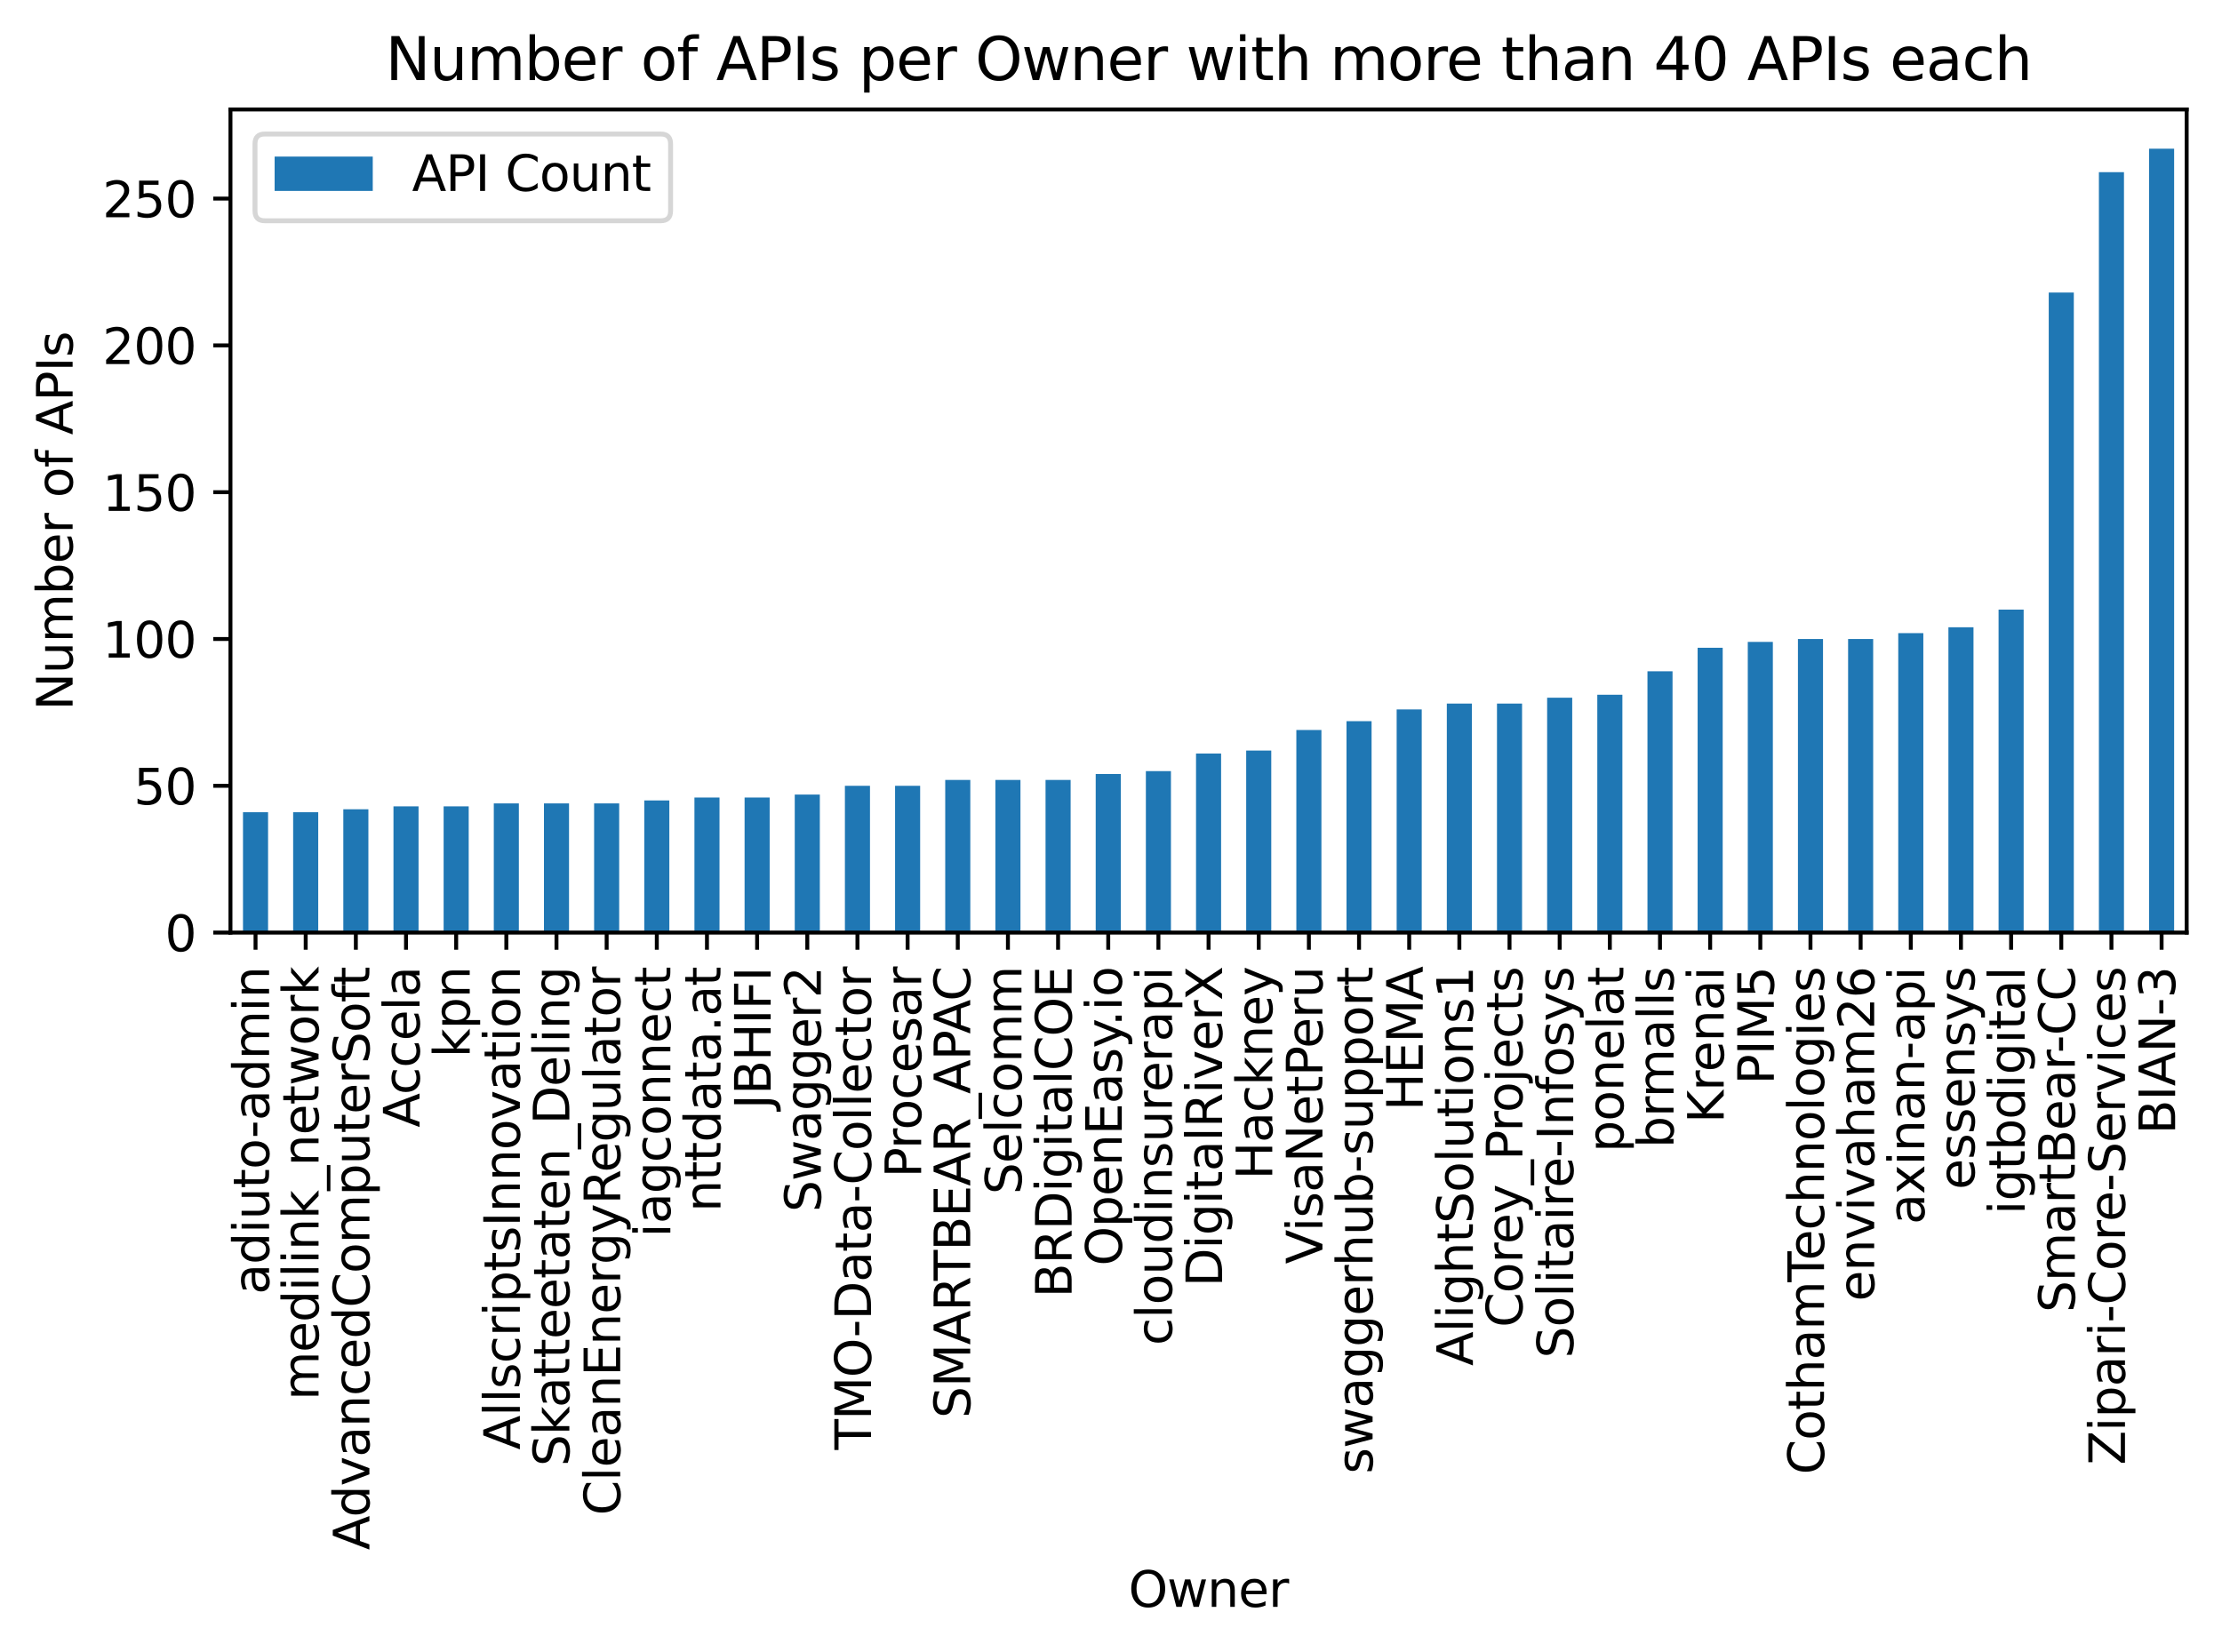<?xml version="1.0" encoding="utf-8" standalone="no"?>
<!DOCTYPE svg PUBLIC "-//W3C//DTD SVG 1.1//EN"
  "http://www.w3.org/Graphics/SVG/1.1/DTD/svg11.dtd">
<svg xmlns:xlink="http://www.w3.org/1999/xlink" width="452.834pt" height="336.81pt" viewBox="0 0 452.834 336.81" xmlns="http://www.w3.org/2000/svg" version="1.1">
 <defs>
  <style type="text/css">*{stroke-linejoin: round; stroke-linecap: butt}</style>
 </defs>
 <g id="figure_1">
  <g id="patch_1">
   <path d="M 0 336.81 
L 452.834 336.81 
L 452.834 0 
L 0 0 
z
" style="fill: #ffffff"/>
  </g>
  <g id="axes_1">
   <g id="patch_2">
    <path d="M 46.966 190.088 
L 445.634 190.088 
L 445.634 22.318 
L 46.966 22.318 
z
" style="fill: #ffffff"/>
   </g>
   <g id="patch_3">
    <path d="M 49.521 190.088 
L 54.632 190.088 
L 54.632 165.552 
L 49.521 165.552 
z
" clip-path="url(#p68fba27fbe)" style="fill: #1f77b4"/>
   </g>
   <g id="patch_4">
    <path d="M 59.743 190.088 
L 64.855 190.088 
L 64.855 165.552 
L 59.743 165.552 
z
" clip-path="url(#p68fba27fbe)" style="fill: #1f77b4"/>
   </g>
   <g id="patch_5">
    <path d="M 69.966 190.088 
L 75.077 190.088 
L 75.077 164.954 
L 69.966 164.954 
z
" clip-path="url(#p68fba27fbe)" style="fill: #1f77b4"/>
   </g>
   <g id="patch_6">
    <path d="M 80.188 190.088 
L 85.299 190.088 
L 85.299 164.356 
L 80.188 164.356 
z
" clip-path="url(#p68fba27fbe)" style="fill: #1f77b4"/>
   </g>
   <g id="patch_7">
    <path d="M 90.41 190.088 
L 95.521 190.088 
L 95.521 164.356 
L 90.41 164.356 
z
" clip-path="url(#p68fba27fbe)" style="fill: #1f77b4"/>
   </g>
   <g id="patch_8">
    <path d="M 100.633 190.088 
L 105.744 190.088 
L 105.744 163.757 
L 100.633 163.757 
z
" clip-path="url(#p68fba27fbe)" style="fill: #1f77b4"/>
   </g>
   <g id="patch_9">
    <path d="M 110.855 190.088 
L 115.966 190.088 
L 115.966 163.757 
L 110.855 163.757 
z
" clip-path="url(#p68fba27fbe)" style="fill: #1f77b4"/>
   </g>
   <g id="patch_10">
    <path d="M 121.077 190.088 
L 126.188 190.088 
L 126.188 163.757 
L 121.077 163.757 
z
" clip-path="url(#p68fba27fbe)" style="fill: #1f77b4"/>
   </g>
   <g id="patch_11">
    <path d="M 131.299 190.088 
L 136.41 190.088 
L 136.41 163.159 
L 131.299 163.159 
z
" clip-path="url(#p68fba27fbe)" style="fill: #1f77b4"/>
   </g>
   <g id="patch_12">
    <path d="M 141.522 190.088 
L 146.633 190.088 
L 146.633 162.56 
L 141.522 162.56 
z
" clip-path="url(#p68fba27fbe)" style="fill: #1f77b4"/>
   </g>
   <g id="patch_13">
    <path d="M 151.744 190.088 
L 156.855 190.088 
L 156.855 162.56 
L 151.744 162.56 
z
" clip-path="url(#p68fba27fbe)" style="fill: #1f77b4"/>
   </g>
   <g id="patch_14">
    <path d="M 161.966 190.088 
L 167.077 190.088 
L 167.077 161.962 
L 161.966 161.962 
z
" clip-path="url(#p68fba27fbe)" style="fill: #1f77b4"/>
   </g>
   <g id="patch_15">
    <path d="M 172.188 190.088 
L 177.3 190.088 
L 177.3 160.167 
L 172.188 160.167 
z
" clip-path="url(#p68fba27fbe)" style="fill: #1f77b4"/>
   </g>
   <g id="patch_16">
    <path d="M 182.411 190.088 
L 187.522 190.088 
L 187.522 160.167 
L 182.411 160.167 
z
" clip-path="url(#p68fba27fbe)" style="fill: #1f77b4"/>
   </g>
   <g id="patch_17">
    <path d="M 192.633 190.088 
L 197.744 190.088 
L 197.744 158.97 
L 192.633 158.97 
z
" clip-path="url(#p68fba27fbe)" style="fill: #1f77b4"/>
   </g>
   <g id="patch_18">
    <path d="M 202.855 190.088 
L 207.966 190.088 
L 207.966 158.97 
L 202.855 158.97 
z
" clip-path="url(#p68fba27fbe)" style="fill: #1f77b4"/>
   </g>
   <g id="patch_19">
    <path d="M 213.077 190.088 
L 218.189 190.088 
L 218.189 158.97 
L 213.077 158.97 
z
" clip-path="url(#p68fba27fbe)" style="fill: #1f77b4"/>
   </g>
   <g id="patch_20">
    <path d="M 223.3 190.088 
L 228.411 190.088 
L 228.411 157.773 
L 223.3 157.773 
z
" clip-path="url(#p68fba27fbe)" style="fill: #1f77b4"/>
   </g>
   <g id="patch_21">
    <path d="M 233.522 190.088 
L 238.633 190.088 
L 238.633 157.174 
L 233.522 157.174 
z
" clip-path="url(#p68fba27fbe)" style="fill: #1f77b4"/>
   </g>
   <g id="patch_22">
    <path d="M 243.744 190.088 
L 248.855 190.088 
L 248.855 153.584 
L 243.744 153.584 
z
" clip-path="url(#p68fba27fbe)" style="fill: #1f77b4"/>
   </g>
   <g id="patch_23">
    <path d="M 253.967 190.088 
L 259.078 190.088 
L 259.078 152.985 
L 253.967 152.985 
z
" clip-path="url(#p68fba27fbe)" style="fill: #1f77b4"/>
   </g>
   <g id="patch_24">
    <path d="M 264.189 190.088 
L 269.3 190.088 
L 269.3 148.796 
L 264.189 148.796 
z
" clip-path="url(#p68fba27fbe)" style="fill: #1f77b4"/>
   </g>
   <g id="patch_25">
    <path d="M 274.411 190.088 
L 279.522 190.088 
L 279.522 147.001 
L 274.411 147.001 
z
" clip-path="url(#p68fba27fbe)" style="fill: #1f77b4"/>
   </g>
   <g id="patch_26">
    <path d="M 284.633 190.088 
L 289.744 190.088 
L 289.744 144.607 
L 284.633 144.607 
z
" clip-path="url(#p68fba27fbe)" style="fill: #1f77b4"/>
   </g>
   <g id="patch_27">
    <path d="M 294.856 190.088 
L 299.967 190.088 
L 299.967 143.411 
L 294.856 143.411 
z
" clip-path="url(#p68fba27fbe)" style="fill: #1f77b4"/>
   </g>
   <g id="patch_28">
    <path d="M 305.078 190.088 
L 310.189 190.088 
L 310.189 143.411 
L 305.078 143.411 
z
" clip-path="url(#p68fba27fbe)" style="fill: #1f77b4"/>
   </g>
   <g id="patch_29">
    <path d="M 315.3 190.088 
L 320.411 190.088 
L 320.411 142.214 
L 315.3 142.214 
z
" clip-path="url(#p68fba27fbe)" style="fill: #1f77b4"/>
   </g>
   <g id="patch_30">
    <path d="M 325.522 190.088 
L 330.634 190.088 
L 330.634 141.615 
L 325.522 141.615 
z
" clip-path="url(#p68fba27fbe)" style="fill: #1f77b4"/>
   </g>
   <g id="patch_31">
    <path d="M 335.745 190.088 
L 340.856 190.088 
L 340.856 136.828 
L 335.745 136.828 
z
" clip-path="url(#p68fba27fbe)" style="fill: #1f77b4"/>
   </g>
   <g id="patch_32">
    <path d="M 345.967 190.088 
L 351.078 190.088 
L 351.078 132.04 
L 345.967 132.04 
z
" clip-path="url(#p68fba27fbe)" style="fill: #1f77b4"/>
   </g>
   <g id="patch_33">
    <path d="M 356.189 190.088 
L 361.3 190.088 
L 361.3 130.844 
L 356.189 130.844 
z
" clip-path="url(#p68fba27fbe)" style="fill: #1f77b4"/>
   </g>
   <g id="patch_34">
    <path d="M 366.412 190.088 
L 371.523 190.088 
L 371.523 130.245 
L 366.412 130.245 
z
" clip-path="url(#p68fba27fbe)" style="fill: #1f77b4"/>
   </g>
   <g id="patch_35">
    <path d="M 376.634 190.088 
L 381.745 190.088 
L 381.745 130.245 
L 376.634 130.245 
z
" clip-path="url(#p68fba27fbe)" style="fill: #1f77b4"/>
   </g>
   <g id="patch_36">
    <path d="M 386.856 190.088 
L 391.967 190.088 
L 391.967 129.048 
L 386.856 129.048 
z
" clip-path="url(#p68fba27fbe)" style="fill: #1f77b4"/>
   </g>
   <g id="patch_37">
    <path d="M 397.078 190.088 
L 402.189 190.088 
L 402.189 127.851 
L 397.078 127.851 
z
" clip-path="url(#p68fba27fbe)" style="fill: #1f77b4"/>
   </g>
   <g id="patch_38">
    <path d="M 407.301 190.088 
L 412.412 190.088 
L 412.412 124.261 
L 407.301 124.261 
z
" clip-path="url(#p68fba27fbe)" style="fill: #1f77b4"/>
   </g>
   <g id="patch_39">
    <path d="M 417.523 190.088 
L 422.634 190.088 
L 422.634 59.63 
L 417.523 59.63 
z
" clip-path="url(#p68fba27fbe)" style="fill: #1f77b4"/>
   </g>
   <g id="patch_40">
    <path d="M 427.745 190.088 
L 432.856 190.088 
L 432.856 35.095 
L 427.745 35.095 
z
" clip-path="url(#p68fba27fbe)" style="fill: #1f77b4"/>
   </g>
   <g id="patch_41">
    <path d="M 437.967 190.088 
L 443.079 190.088 
L 443.079 30.307 
L 437.967 30.307 
z
" clip-path="url(#p68fba27fbe)" style="fill: #1f77b4"/>
   </g>
   <g id="matplotlib.axis_1">
    <g id="xtick_1">
     <g id="line2d_1">
      <defs>
       <path id="mcac99cf788" d="M 0 0 
L 0 3.5 
" style="stroke: #000000; stroke-width: 0.8"/>
      </defs>
      <g>
       <use xlink:href="#mcac99cf788" x="52.077" y="190.088" style="stroke: #000000; stroke-width: 0.8"/>
      </g>
     </g>
     <g id="text_1">
      <!-- adiuto-admin -->
      <g transform="translate(54.836 263.848) rotate(-90) scale(0.1 -0.1)">
       <defs>
        <path id="DejaVuSans-61" d="M 2194 1759 
Q 1497 1759 1228 1600 
Q 959 1441 959 1056 
Q 959 750 1161 570 
Q 1363 391 1709 391 
Q 2188 391 2477 730 
Q 2766 1069 2766 1631 
L 2766 1759 
L 2194 1759 
z
M 3341 1997 
L 3341 0 
L 2766 0 
L 2766 531 
Q 2569 213 2275 61 
Q 1981 -91 1556 -91 
Q 1019 -91 701 211 
Q 384 513 384 1019 
Q 384 1609 779 1909 
Q 1175 2209 1959 2209 
L 2766 2209 
L 2766 2266 
Q 2766 2663 2505 2880 
Q 2244 3097 1772 3097 
Q 1472 3097 1187 3025 
Q 903 2953 641 2809 
L 641 3341 
Q 956 3463 1253 3523 
Q 1550 3584 1831 3584 
Q 2591 3584 2966 3190 
Q 3341 2797 3341 1997 
z
" transform="scale(0.016)"/>
        <path id="DejaVuSans-64" d="M 2906 2969 
L 2906 4863 
L 3481 4863 
L 3481 0 
L 2906 0 
L 2906 525 
Q 2725 213 2448 61 
Q 2172 -91 1784 -91 
Q 1150 -91 751 415 
Q 353 922 353 1747 
Q 353 2572 751 3078 
Q 1150 3584 1784 3584 
Q 2172 3584 2448 3432 
Q 2725 3281 2906 2969 
z
M 947 1747 
Q 947 1113 1208 752 
Q 1469 391 1925 391 
Q 2381 391 2643 752 
Q 2906 1113 2906 1747 
Q 2906 2381 2643 2742 
Q 2381 3103 1925 3103 
Q 1469 3103 1208 2742 
Q 947 2381 947 1747 
z
" transform="scale(0.016)"/>
        <path id="DejaVuSans-69" d="M 603 3500 
L 1178 3500 
L 1178 0 
L 603 0 
L 603 3500 
z
M 603 4863 
L 1178 4863 
L 1178 4134 
L 603 4134 
L 603 4863 
z
" transform="scale(0.016)"/>
        <path id="DejaVuSans-75" d="M 544 1381 
L 544 3500 
L 1119 3500 
L 1119 1403 
Q 1119 906 1312 657 
Q 1506 409 1894 409 
Q 2359 409 2629 706 
Q 2900 1003 2900 1516 
L 2900 3500 
L 3475 3500 
L 3475 0 
L 2900 0 
L 2900 538 
Q 2691 219 2414 64 
Q 2138 -91 1772 -91 
Q 1169 -91 856 284 
Q 544 659 544 1381 
z
M 1991 3584 
L 1991 3584 
z
" transform="scale(0.016)"/>
        <path id="DejaVuSans-74" d="M 1172 4494 
L 1172 3500 
L 2356 3500 
L 2356 3053 
L 1172 3053 
L 1172 1153 
Q 1172 725 1289 603 
Q 1406 481 1766 481 
L 2356 481 
L 2356 0 
L 1766 0 
Q 1100 0 847 248 
Q 594 497 594 1153 
L 594 3053 
L 172 3053 
L 172 3500 
L 594 3500 
L 594 4494 
L 1172 4494 
z
" transform="scale(0.016)"/>
        <path id="DejaVuSans-6f" d="M 1959 3097 
Q 1497 3097 1228 2736 
Q 959 2375 959 1747 
Q 959 1119 1226 758 
Q 1494 397 1959 397 
Q 2419 397 2687 759 
Q 2956 1122 2956 1747 
Q 2956 2369 2687 2733 
Q 2419 3097 1959 3097 
z
M 1959 3584 
Q 2709 3584 3137 3096 
Q 3566 2609 3566 1747 
Q 3566 888 3137 398 
Q 2709 -91 1959 -91 
Q 1206 -91 779 398 
Q 353 888 353 1747 
Q 353 2609 779 3096 
Q 1206 3584 1959 3584 
z
" transform="scale(0.016)"/>
        <path id="DejaVuSans-2d" d="M 313 2009 
L 1997 2009 
L 1997 1497 
L 313 1497 
L 313 2009 
z
" transform="scale(0.016)"/>
        <path id="DejaVuSans-6d" d="M 3328 2828 
Q 3544 3216 3844 3400 
Q 4144 3584 4550 3584 
Q 5097 3584 5394 3201 
Q 5691 2819 5691 2113 
L 5691 0 
L 5113 0 
L 5113 2094 
Q 5113 2597 4934 2840 
Q 4756 3084 4391 3084 
Q 3944 3084 3684 2787 
Q 3425 2491 3425 1978 
L 3425 0 
L 2847 0 
L 2847 2094 
Q 2847 2600 2669 2842 
Q 2491 3084 2119 3084 
Q 1678 3084 1418 2786 
Q 1159 2488 1159 1978 
L 1159 0 
L 581 0 
L 581 3500 
L 1159 3500 
L 1159 2956 
Q 1356 3278 1631 3431 
Q 1906 3584 2284 3584 
Q 2666 3584 2933 3390 
Q 3200 3197 3328 2828 
z
" transform="scale(0.016)"/>
        <path id="DejaVuSans-6e" d="M 3513 2113 
L 3513 0 
L 2938 0 
L 2938 2094 
Q 2938 2591 2744 2837 
Q 2550 3084 2163 3084 
Q 1697 3084 1428 2787 
Q 1159 2491 1159 1978 
L 1159 0 
L 581 0 
L 581 3500 
L 1159 3500 
L 1159 2956 
Q 1366 3272 1645 3428 
Q 1925 3584 2291 3584 
Q 2894 3584 3203 3211 
Q 3513 2838 3513 2113 
z
" transform="scale(0.016)"/>
       </defs>
       <use xlink:href="#DejaVuSans-61"/>
       <use xlink:href="#DejaVuSans-64" x="61.279"/>
       <use xlink:href="#DejaVuSans-69" x="124.756"/>
       <use xlink:href="#DejaVuSans-75" x="152.539"/>
       <use xlink:href="#DejaVuSans-74" x="215.918"/>
       <use xlink:href="#DejaVuSans-6f" x="255.127"/>
       <use xlink:href="#DejaVuSans-2d" x="318.184"/>
       <use xlink:href="#DejaVuSans-61" x="354.268"/>
       <use xlink:href="#DejaVuSans-64" x="415.547"/>
       <use xlink:href="#DejaVuSans-6d" x="479.023"/>
       <use xlink:href="#DejaVuSans-69" x="576.436"/>
       <use xlink:href="#DejaVuSans-6e" x="604.219"/>
      </g>
     </g>
    </g>
    <g id="xtick_2">
     <g id="line2d_2">
      <g>
       <use xlink:href="#mcac99cf788" x="62.299" y="190.088" style="stroke: #000000; stroke-width: 0.8"/>
      </g>
     </g>
     <g id="text_2">
      <!-- medilink_network -->
      <g transform="translate(64.919 285.402) rotate(-90) scale(0.1 -0.1)">
       <defs>
        <path id="DejaVuSans-65" d="M 3597 1894 
L 3597 1613 
L 953 1613 
Q 991 1019 1311 708 
Q 1631 397 2203 397 
Q 2534 397 2845 478 
Q 3156 559 3463 722 
L 3463 178 
Q 3153 47 2828 -22 
Q 2503 -91 2169 -91 
Q 1331 -91 842 396 
Q 353 884 353 1716 
Q 353 2575 817 3079 
Q 1281 3584 2069 3584 
Q 2775 3584 3186 3129 
Q 3597 2675 3597 1894 
z
M 3022 2063 
Q 3016 2534 2758 2815 
Q 2500 3097 2075 3097 
Q 1594 3097 1305 2825 
Q 1016 2553 972 2059 
L 3022 2063 
z
" transform="scale(0.016)"/>
        <path id="DejaVuSans-6c" d="M 603 4863 
L 1178 4863 
L 1178 0 
L 603 0 
L 603 4863 
z
" transform="scale(0.016)"/>
        <path id="DejaVuSans-6b" d="M 581 4863 
L 1159 4863 
L 1159 1991 
L 2875 3500 
L 3609 3500 
L 1753 1863 
L 3688 0 
L 2938 0 
L 1159 1709 
L 1159 0 
L 581 0 
L 581 4863 
z
" transform="scale(0.016)"/>
        <path id="DejaVuSans-5f" d="M 3263 -1063 
L 3263 -1509 
L -63 -1509 
L -63 -1063 
L 3263 -1063 
z
" transform="scale(0.016)"/>
        <path id="DejaVuSans-77" d="M 269 3500 
L 844 3500 
L 1563 769 
L 2278 3500 
L 2956 3500 
L 3675 769 
L 4391 3500 
L 4966 3500 
L 4050 0 
L 3372 0 
L 2619 2869 
L 1863 0 
L 1184 0 
L 269 3500 
z
" transform="scale(0.016)"/>
        <path id="DejaVuSans-72" d="M 2631 2963 
Q 2534 3019 2420 3045 
Q 2306 3072 2169 3072 
Q 1681 3072 1420 2755 
Q 1159 2438 1159 1844 
L 1159 0 
L 581 0 
L 581 3500 
L 1159 3500 
L 1159 2956 
Q 1341 3275 1631 3429 
Q 1922 3584 2338 3584 
Q 2397 3584 2469 3576 
Q 2541 3569 2628 3553 
L 2631 2963 
z
" transform="scale(0.016)"/>
       </defs>
       <use xlink:href="#DejaVuSans-6d"/>
       <use xlink:href="#DejaVuSans-65" x="97.412"/>
       <use xlink:href="#DejaVuSans-64" x="158.936"/>
       <use xlink:href="#DejaVuSans-69" x="222.412"/>
       <use xlink:href="#DejaVuSans-6c" x="250.195"/>
       <use xlink:href="#DejaVuSans-69" x="277.979"/>
       <use xlink:href="#DejaVuSans-6e" x="305.762"/>
       <use xlink:href="#DejaVuSans-6b" x="369.141"/>
       <use xlink:href="#DejaVuSans-5f" x="427.051"/>
       <use xlink:href="#DejaVuSans-6e" x="477.051"/>
       <use xlink:href="#DejaVuSans-65" x="540.43"/>
       <use xlink:href="#DejaVuSans-74" x="601.953"/>
       <use xlink:href="#DejaVuSans-77" x="641.162"/>
       <use xlink:href="#DejaVuSans-6f" x="722.949"/>
       <use xlink:href="#DejaVuSans-72" x="784.131"/>
       <use xlink:href="#DejaVuSans-6b" x="825.244"/>
      </g>
     </g>
    </g>
    <g id="xtick_3">
     <g id="line2d_3">
      <g>
       <use xlink:href="#mcac99cf788" x="72.521" y="190.088" style="stroke: #000000; stroke-width: 0.8"/>
      </g>
     </g>
     <g id="text_3">
      <!-- AdvancedComputerSoft -->
      <g transform="translate(75.281 315.932) rotate(-90) scale(0.1 -0.1)">
       <defs>
        <path id="DejaVuSans-41" d="M 2188 4044 
L 1331 1722 
L 3047 1722 
L 2188 4044 
z
M 1831 4666 
L 2547 4666 
L 4325 0 
L 3669 0 
L 3244 1197 
L 1141 1197 
L 716 0 
L 50 0 
L 1831 4666 
z
" transform="scale(0.016)"/>
        <path id="DejaVuSans-76" d="M 191 3500 
L 800 3500 
L 1894 563 
L 2988 3500 
L 3597 3500 
L 2284 0 
L 1503 0 
L 191 3500 
z
" transform="scale(0.016)"/>
        <path id="DejaVuSans-63" d="M 3122 3366 
L 3122 2828 
Q 2878 2963 2633 3030 
Q 2388 3097 2138 3097 
Q 1578 3097 1268 2742 
Q 959 2388 959 1747 
Q 959 1106 1268 751 
Q 1578 397 2138 397 
Q 2388 397 2633 464 
Q 2878 531 3122 666 
L 3122 134 
Q 2881 22 2623 -34 
Q 2366 -91 2075 -91 
Q 1284 -91 818 406 
Q 353 903 353 1747 
Q 353 2603 823 3093 
Q 1294 3584 2113 3584 
Q 2378 3584 2631 3529 
Q 2884 3475 3122 3366 
z
" transform="scale(0.016)"/>
        <path id="DejaVuSans-43" d="M 4122 4306 
L 4122 3641 
Q 3803 3938 3442 4084 
Q 3081 4231 2675 4231 
Q 1875 4231 1450 3742 
Q 1025 3253 1025 2328 
Q 1025 1406 1450 917 
Q 1875 428 2675 428 
Q 3081 428 3442 575 
Q 3803 722 4122 1019 
L 4122 359 
Q 3791 134 3420 21 
Q 3050 -91 2638 -91 
Q 1578 -91 968 557 
Q 359 1206 359 2328 
Q 359 3453 968 4101 
Q 1578 4750 2638 4750 
Q 3056 4750 3426 4639 
Q 3797 4528 4122 4306 
z
" transform="scale(0.016)"/>
        <path id="DejaVuSans-70" d="M 1159 525 
L 1159 -1331 
L 581 -1331 
L 581 3500 
L 1159 3500 
L 1159 2969 
Q 1341 3281 1617 3432 
Q 1894 3584 2278 3584 
Q 2916 3584 3314 3078 
Q 3713 2572 3713 1747 
Q 3713 922 3314 415 
Q 2916 -91 2278 -91 
Q 1894 -91 1617 61 
Q 1341 213 1159 525 
z
M 3116 1747 
Q 3116 2381 2855 2742 
Q 2594 3103 2138 3103 
Q 1681 3103 1420 2742 
Q 1159 2381 1159 1747 
Q 1159 1113 1420 752 
Q 1681 391 2138 391 
Q 2594 391 2855 752 
Q 3116 1113 3116 1747 
z
" transform="scale(0.016)"/>
        <path id="DejaVuSans-53" d="M 3425 4513 
L 3425 3897 
Q 3066 4069 2747 4153 
Q 2428 4238 2131 4238 
Q 1616 4238 1336 4038 
Q 1056 3838 1056 3469 
Q 1056 3159 1242 3001 
Q 1428 2844 1947 2747 
L 2328 2669 
Q 3034 2534 3370 2195 
Q 3706 1856 3706 1288 
Q 3706 609 3251 259 
Q 2797 -91 1919 -91 
Q 1588 -91 1214 -16 
Q 841 59 441 206 
L 441 856 
Q 825 641 1194 531 
Q 1563 422 1919 422 
Q 2459 422 2753 634 
Q 3047 847 3047 1241 
Q 3047 1584 2836 1778 
Q 2625 1972 2144 2069 
L 1759 2144 
Q 1053 2284 737 2584 
Q 422 2884 422 3419 
Q 422 4038 858 4394 
Q 1294 4750 2059 4750 
Q 2388 4750 2728 4690 
Q 3069 4631 3425 4513 
z
" transform="scale(0.016)"/>
        <path id="DejaVuSans-66" d="M 2375 4863 
L 2375 4384 
L 1825 4384 
Q 1516 4384 1395 4259 
Q 1275 4134 1275 3809 
L 1275 3500 
L 2222 3500 
L 2222 3053 
L 1275 3053 
L 1275 0 
L 697 0 
L 697 3053 
L 147 3053 
L 147 3500 
L 697 3500 
L 697 3744 
Q 697 4328 969 4595 
Q 1241 4863 1831 4863 
L 2375 4863 
z
" transform="scale(0.016)"/>
       </defs>
       <use xlink:href="#DejaVuSans-41"/>
       <use xlink:href="#DejaVuSans-64" x="66.658"/>
       <use xlink:href="#DejaVuSans-76" x="130.135"/>
       <use xlink:href="#DejaVuSans-61" x="189.314"/>
       <use xlink:href="#DejaVuSans-6e" x="250.594"/>
       <use xlink:href="#DejaVuSans-63" x="313.973"/>
       <use xlink:href="#DejaVuSans-65" x="368.953"/>
       <use xlink:href="#DejaVuSans-64" x="430.477"/>
       <use xlink:href="#DejaVuSans-43" x="493.953"/>
       <use xlink:href="#DejaVuSans-6f" x="563.777"/>
       <use xlink:href="#DejaVuSans-6d" x="624.959"/>
       <use xlink:href="#DejaVuSans-70" x="722.371"/>
       <use xlink:href="#DejaVuSans-75" x="785.848"/>
       <use xlink:href="#DejaVuSans-74" x="849.227"/>
       <use xlink:href="#DejaVuSans-65" x="888.436"/>
       <use xlink:href="#DejaVuSans-72" x="949.959"/>
       <use xlink:href="#DejaVuSans-53" x="991.072"/>
       <use xlink:href="#DejaVuSans-6f" x="1054.549"/>
       <use xlink:href="#DejaVuSans-66" x="1115.73"/>
       <use xlink:href="#DejaVuSans-74" x="1149.186"/>
      </g>
     </g>
    </g>
    <g id="xtick_4">
     <g id="line2d_4">
      <g>
       <use xlink:href="#mcac99cf788" x="82.744" y="190.088" style="stroke: #000000; stroke-width: 0.8"/>
      </g>
     </g>
     <g id="text_4">
      <!-- Accela -->
      <g transform="translate(85.503 229.81) rotate(-90) scale(0.1 -0.1)">
       <use xlink:href="#DejaVuSans-41"/>
       <use xlink:href="#DejaVuSans-63" x="66.658"/>
       <use xlink:href="#DejaVuSans-63" x="121.639"/>
       <use xlink:href="#DejaVuSans-65" x="176.619"/>
       <use xlink:href="#DejaVuSans-6c" x="238.143"/>
       <use xlink:href="#DejaVuSans-61" x="265.926"/>
      </g>
     </g>
    </g>
    <g id="xtick_5">
     <g id="line2d_5">
      <g>
       <use xlink:href="#mcac99cf788" x="92.966" y="190.088" style="stroke: #000000; stroke-width: 0.8"/>
      </g>
     </g>
     <g id="text_5">
      <!-- kpn -->
      <g transform="translate(95.725 215.565) rotate(-90) scale(0.1 -0.1)">
       <use xlink:href="#DejaVuSans-6b"/>
       <use xlink:href="#DejaVuSans-70" x="57.91"/>
       <use xlink:href="#DejaVuSans-6e" x="121.387"/>
      </g>
     </g>
    </g>
    <g id="xtick_6">
     <g id="line2d_6">
      <g>
       <use xlink:href="#mcac99cf788" x="103.188" y="190.088" style="stroke: #000000; stroke-width: 0.8"/>
      </g>
     </g>
     <g id="text_6">
      <!-- AllscriptsInnovation -->
      <g transform="translate(105.947 295.505) rotate(-90) scale(0.1 -0.1)">
       <defs>
        <path id="DejaVuSans-73" d="M 2834 3397 
L 2834 2853 
Q 2591 2978 2328 3040 
Q 2066 3103 1784 3103 
Q 1356 3103 1142 2972 
Q 928 2841 928 2578 
Q 928 2378 1081 2264 
Q 1234 2150 1697 2047 
L 1894 2003 
Q 2506 1872 2764 1633 
Q 3022 1394 3022 966 
Q 3022 478 2636 193 
Q 2250 -91 1575 -91 
Q 1294 -91 989 -36 
Q 684 19 347 128 
L 347 722 
Q 666 556 975 473 
Q 1284 391 1588 391 
Q 1994 391 2212 530 
Q 2431 669 2431 922 
Q 2431 1156 2273 1281 
Q 2116 1406 1581 1522 
L 1381 1569 
Q 847 1681 609 1914 
Q 372 2147 372 2553 
Q 372 3047 722 3315 
Q 1072 3584 1716 3584 
Q 2034 3584 2315 3537 
Q 2597 3491 2834 3397 
z
" transform="scale(0.016)"/>
        <path id="DejaVuSans-49" d="M 628 4666 
L 1259 4666 
L 1259 0 
L 628 0 
L 628 4666 
z
" transform="scale(0.016)"/>
       </defs>
       <use xlink:href="#DejaVuSans-41"/>
       <use xlink:href="#DejaVuSans-6c" x="68.408"/>
       <use xlink:href="#DejaVuSans-6c" x="96.191"/>
       <use xlink:href="#DejaVuSans-73" x="123.975"/>
       <use xlink:href="#DejaVuSans-63" x="176.074"/>
       <use xlink:href="#DejaVuSans-72" x="231.055"/>
       <use xlink:href="#DejaVuSans-69" x="272.168"/>
       <use xlink:href="#DejaVuSans-70" x="299.951"/>
       <use xlink:href="#DejaVuSans-74" x="363.428"/>
       <use xlink:href="#DejaVuSans-73" x="402.637"/>
       <use xlink:href="#DejaVuSans-49" x="454.736"/>
       <use xlink:href="#DejaVuSans-6e" x="484.229"/>
       <use xlink:href="#DejaVuSans-6e" x="547.607"/>
       <use xlink:href="#DejaVuSans-6f" x="610.986"/>
       <use xlink:href="#DejaVuSans-76" x="672.168"/>
       <use xlink:href="#DejaVuSans-61" x="731.348"/>
       <use xlink:href="#DejaVuSans-74" x="792.627"/>
       <use xlink:href="#DejaVuSans-69" x="831.836"/>
       <use xlink:href="#DejaVuSans-6f" x="859.619"/>
       <use xlink:href="#DejaVuSans-6e" x="920.801"/>
      </g>
     </g>
    </g>
    <g id="xtick_7">
     <g id="line2d_7">
      <g>
       <use xlink:href="#mcac99cf788" x="113.41" y="190.088" style="stroke: #000000; stroke-width: 0.8"/>
      </g>
     </g>
     <g id="text_7">
      <!-- Skatteetaten_Deling -->
      <g transform="translate(116.031 298.882) rotate(-90) scale(0.1 -0.1)">
       <defs>
        <path id="DejaVuSans-44" d="M 1259 4147 
L 1259 519 
L 2022 519 
Q 2988 519 3436 956 
Q 3884 1394 3884 2338 
Q 3884 3275 3436 3711 
Q 2988 4147 2022 4147 
L 1259 4147 
z
M 628 4666 
L 1925 4666 
Q 3281 4666 3915 4102 
Q 4550 3538 4550 2338 
Q 4550 1131 3912 565 
Q 3275 0 1925 0 
L 628 0 
L 628 4666 
z
" transform="scale(0.016)"/>
        <path id="DejaVuSans-67" d="M 2906 1791 
Q 2906 2416 2648 2759 
Q 2391 3103 1925 3103 
Q 1463 3103 1205 2759 
Q 947 2416 947 1791 
Q 947 1169 1205 825 
Q 1463 481 1925 481 
Q 2391 481 2648 825 
Q 2906 1169 2906 1791 
z
M 3481 434 
Q 3481 -459 3084 -895 
Q 2688 -1331 1869 -1331 
Q 1566 -1331 1297 -1286 
Q 1028 -1241 775 -1147 
L 775 -588 
Q 1028 -725 1275 -790 
Q 1522 -856 1778 -856 
Q 2344 -856 2625 -561 
Q 2906 -266 2906 331 
L 2906 616 
Q 2728 306 2450 153 
Q 2172 0 1784 0 
Q 1141 0 747 490 
Q 353 981 353 1791 
Q 353 2603 747 3093 
Q 1141 3584 1784 3584 
Q 2172 3584 2450 3431 
Q 2728 3278 2906 2969 
L 2906 3500 
L 3481 3500 
L 3481 434 
z
" transform="scale(0.016)"/>
       </defs>
       <use xlink:href="#DejaVuSans-53"/>
       <use xlink:href="#DejaVuSans-6b" x="63.477"/>
       <use xlink:href="#DejaVuSans-61" x="119.637"/>
       <use xlink:href="#DejaVuSans-74" x="180.916"/>
       <use xlink:href="#DejaVuSans-74" x="220.125"/>
       <use xlink:href="#DejaVuSans-65" x="259.334"/>
       <use xlink:href="#DejaVuSans-65" x="320.857"/>
       <use xlink:href="#DejaVuSans-74" x="382.381"/>
       <use xlink:href="#DejaVuSans-61" x="421.59"/>
       <use xlink:href="#DejaVuSans-74" x="482.869"/>
       <use xlink:href="#DejaVuSans-65" x="522.078"/>
       <use xlink:href="#DejaVuSans-6e" x="583.602"/>
       <use xlink:href="#DejaVuSans-5f" x="646.98"/>
       <use xlink:href="#DejaVuSans-44" x="696.98"/>
       <use xlink:href="#DejaVuSans-65" x="773.982"/>
       <use xlink:href="#DejaVuSans-6c" x="835.506"/>
       <use xlink:href="#DejaVuSans-69" x="863.289"/>
       <use xlink:href="#DejaVuSans-6e" x="891.072"/>
       <use xlink:href="#DejaVuSans-67" x="954.451"/>
      </g>
     </g>
    </g>
    <g id="xtick_8">
     <g id="line2d_8">
      <g>
       <use xlink:href="#mcac99cf788" x="123.633" y="190.088" style="stroke: #000000; stroke-width: 0.8"/>
      </g>
     </g>
     <g id="text_8">
      <!-- CleanEnergyRegulator -->
      <g transform="translate(126.392 308.874) rotate(-90) scale(0.1 -0.1)">
       <defs>
        <path id="DejaVuSans-45" d="M 628 4666 
L 3578 4666 
L 3578 4134 
L 1259 4134 
L 1259 2753 
L 3481 2753 
L 3481 2222 
L 1259 2222 
L 1259 531 
L 3634 531 
L 3634 0 
L 628 0 
L 628 4666 
z
" transform="scale(0.016)"/>
        <path id="DejaVuSans-79" d="M 2059 -325 
Q 1816 -950 1584 -1140 
Q 1353 -1331 966 -1331 
L 506 -1331 
L 506 -850 
L 844 -850 
Q 1081 -850 1212 -737 
Q 1344 -625 1503 -206 
L 1606 56 
L 191 3500 
L 800 3500 
L 1894 763 
L 2988 3500 
L 3597 3500 
L 2059 -325 
z
" transform="scale(0.016)"/>
        <path id="DejaVuSans-52" d="M 2841 2188 
Q 3044 2119 3236 1894 
Q 3428 1669 3622 1275 
L 4263 0 
L 3584 0 
L 2988 1197 
Q 2756 1666 2539 1819 
Q 2322 1972 1947 1972 
L 1259 1972 
L 1259 0 
L 628 0 
L 628 4666 
L 2053 4666 
Q 2853 4666 3247 4331 
Q 3641 3997 3641 3322 
Q 3641 2881 3436 2590 
Q 3231 2300 2841 2188 
z
M 1259 4147 
L 1259 2491 
L 2053 2491 
Q 2509 2491 2742 2702 
Q 2975 2913 2975 3322 
Q 2975 3731 2742 3939 
Q 2509 4147 2053 4147 
L 1259 4147 
z
" transform="scale(0.016)"/>
       </defs>
       <use xlink:href="#DejaVuSans-43"/>
       <use xlink:href="#DejaVuSans-6c" x="69.824"/>
       <use xlink:href="#DejaVuSans-65" x="97.607"/>
       <use xlink:href="#DejaVuSans-61" x="159.131"/>
       <use xlink:href="#DejaVuSans-6e" x="220.41"/>
       <use xlink:href="#DejaVuSans-45" x="283.789"/>
       <use xlink:href="#DejaVuSans-6e" x="346.973"/>
       <use xlink:href="#DejaVuSans-65" x="410.352"/>
       <use xlink:href="#DejaVuSans-72" x="471.875"/>
       <use xlink:href="#DejaVuSans-67" x="511.238"/>
       <use xlink:href="#DejaVuSans-79" x="574.715"/>
       <use xlink:href="#DejaVuSans-52" x="633.895"/>
       <use xlink:href="#DejaVuSans-65" x="698.877"/>
       <use xlink:href="#DejaVuSans-67" x="760.4"/>
       <use xlink:href="#DejaVuSans-75" x="823.877"/>
       <use xlink:href="#DejaVuSans-6c" x="887.256"/>
       <use xlink:href="#DejaVuSans-61" x="915.039"/>
       <use xlink:href="#DejaVuSans-74" x="976.318"/>
       <use xlink:href="#DejaVuSans-6f" x="1015.527"/>
       <use xlink:href="#DejaVuSans-72" x="1076.709"/>
      </g>
     </g>
    </g>
    <g id="xtick_9">
     <g id="line2d_9">
      <g>
       <use xlink:href="#mcac99cf788" x="133.855" y="190.088" style="stroke: #000000; stroke-width: 0.8"/>
      </g>
     </g>
     <g id="text_9">
      <!-- iagconnect -->
      <g transform="translate(136.614 252.207) rotate(-90) scale(0.1 -0.1)">
       <use xlink:href="#DejaVuSans-69"/>
       <use xlink:href="#DejaVuSans-61" x="27.783"/>
       <use xlink:href="#DejaVuSans-67" x="89.062"/>
       <use xlink:href="#DejaVuSans-63" x="152.539"/>
       <use xlink:href="#DejaVuSans-6f" x="207.52"/>
       <use xlink:href="#DejaVuSans-6e" x="268.701"/>
       <use xlink:href="#DejaVuSans-6e" x="332.08"/>
       <use xlink:href="#DejaVuSans-65" x="395.459"/>
       <use xlink:href="#DejaVuSans-63" x="456.982"/>
       <use xlink:href="#DejaVuSans-74" x="511.963"/>
      </g>
     </g>
    </g>
    <g id="xtick_10">
     <g id="line2d_10">
      <g>
       <use xlink:href="#mcac99cf788" x="144.077" y="190.088" style="stroke: #000000; stroke-width: 0.8"/>
      </g>
     </g>
     <g id="text_10">
      <!-- nttdata.at -->
      <g transform="translate(146.837 247.018) rotate(-90) scale(0.1 -0.1)">
       <defs>
        <path id="DejaVuSans-2e" d="M 684 794 
L 1344 794 
L 1344 0 
L 684 0 
L 684 794 
z
" transform="scale(0.016)"/>
       </defs>
       <use xlink:href="#DejaVuSans-6e"/>
       <use xlink:href="#DejaVuSans-74" x="63.379"/>
       <use xlink:href="#DejaVuSans-74" x="102.588"/>
       <use xlink:href="#DejaVuSans-64" x="141.797"/>
       <use xlink:href="#DejaVuSans-61" x="205.273"/>
       <use xlink:href="#DejaVuSans-74" x="266.553"/>
       <use xlink:href="#DejaVuSans-61" x="305.762"/>
       <use xlink:href="#DejaVuSans-2e" x="367.041"/>
       <use xlink:href="#DejaVuSans-61" x="398.828"/>
       <use xlink:href="#DejaVuSans-74" x="460.107"/>
      </g>
     </g>
    </g>
    <g id="xtick_11">
     <g id="line2d_11">
      <g>
       <use xlink:href="#mcac99cf788" x="154.299" y="190.088" style="stroke: #000000; stroke-width: 0.8"/>
      </g>
     </g>
     <g id="text_11">
      <!-- JBHIFI -->
      <g transform="translate(157.059 226.071) rotate(-90) scale(0.1 -0.1)">
       <defs>
        <path id="DejaVuSans-4a" d="M 628 4666 
L 1259 4666 
L 1259 325 
Q 1259 -519 939 -900 
Q 619 -1281 -91 -1281 
L -331 -1281 
L -331 -750 
L -134 -750 
Q 284 -750 456 -515 
Q 628 -281 628 325 
L 628 4666 
z
" transform="scale(0.016)"/>
        <path id="DejaVuSans-42" d="M 1259 2228 
L 1259 519 
L 2272 519 
Q 2781 519 3026 730 
Q 3272 941 3272 1375 
Q 3272 1813 3026 2020 
Q 2781 2228 2272 2228 
L 1259 2228 
z
M 1259 4147 
L 1259 2741 
L 2194 2741 
Q 2656 2741 2882 2914 
Q 3109 3088 3109 3444 
Q 3109 3797 2882 3972 
Q 2656 4147 2194 4147 
L 1259 4147 
z
M 628 4666 
L 2241 4666 
Q 2963 4666 3353 4366 
Q 3744 4066 3744 3513 
Q 3744 3084 3544 2831 
Q 3344 2578 2956 2516 
Q 3422 2416 3680 2098 
Q 3938 1781 3938 1306 
Q 3938 681 3513 340 
Q 3088 0 2303 0 
L 628 0 
L 628 4666 
z
" transform="scale(0.016)"/>
        <path id="DejaVuSans-48" d="M 628 4666 
L 1259 4666 
L 1259 2753 
L 3553 2753 
L 3553 4666 
L 4184 4666 
L 4184 0 
L 3553 0 
L 3553 2222 
L 1259 2222 
L 1259 0 
L 628 0 
L 628 4666 
z
" transform="scale(0.016)"/>
        <path id="DejaVuSans-46" d="M 628 4666 
L 3309 4666 
L 3309 4134 
L 1259 4134 
L 1259 2759 
L 3109 2759 
L 3109 2228 
L 1259 2228 
L 1259 0 
L 628 0 
L 628 4666 
z
" transform="scale(0.016)"/>
       </defs>
       <use xlink:href="#DejaVuSans-4a"/>
       <use xlink:href="#DejaVuSans-42" x="29.492"/>
       <use xlink:href="#DejaVuSans-48" x="98.096"/>
       <use xlink:href="#DejaVuSans-49" x="173.291"/>
       <use xlink:href="#DejaVuSans-46" x="202.783"/>
       <use xlink:href="#DejaVuSans-49" x="260.303"/>
      </g>
     </g>
    </g>
    <g id="xtick_12">
     <g id="line2d_12">
      <g>
       <use xlink:href="#mcac99cf788" x="164.522" y="190.088" style="stroke: #000000; stroke-width: 0.8"/>
      </g>
     </g>
     <g id="text_12">
      <!-- Swagger2 -->
      <g transform="translate(167.281 247.066) rotate(-90) scale(0.1 -0.1)">
       <defs>
        <path id="DejaVuSans-32" d="M 1228 531 
L 3431 531 
L 3431 0 
L 469 0 
L 469 531 
Q 828 903 1448 1529 
Q 2069 2156 2228 2338 
Q 2531 2678 2651 2914 
Q 2772 3150 2772 3378 
Q 2772 3750 2511 3984 
Q 2250 4219 1831 4219 
Q 1534 4219 1204 4116 
Q 875 4013 500 3803 
L 500 4441 
Q 881 4594 1212 4672 
Q 1544 4750 1819 4750 
Q 2544 4750 2975 4387 
Q 3406 4025 3406 3419 
Q 3406 3131 3298 2873 
Q 3191 2616 2906 2266 
Q 2828 2175 2409 1742 
Q 1991 1309 1228 531 
z
" transform="scale(0.016)"/>
       </defs>
       <use xlink:href="#DejaVuSans-53"/>
       <use xlink:href="#DejaVuSans-77" x="63.477"/>
       <use xlink:href="#DejaVuSans-61" x="145.264"/>
       <use xlink:href="#DejaVuSans-67" x="206.543"/>
       <use xlink:href="#DejaVuSans-67" x="270.02"/>
       <use xlink:href="#DejaVuSans-65" x="333.496"/>
       <use xlink:href="#DejaVuSans-72" x="395.02"/>
       <use xlink:href="#DejaVuSans-32" x="436.133"/>
      </g>
     </g>
    </g>
    <g id="xtick_13">
     <g id="line2d_13">
      <g>
       <use xlink:href="#mcac99cf788" x="174.744" y="190.088" style="stroke: #000000; stroke-width: 0.8"/>
      </g>
     </g>
     <g id="text_13">
      <!-- TMO-Data-Collector -->
      <g transform="translate(177.503 295.522) rotate(-90) scale(0.1 -0.1)">
       <defs>
        <path id="DejaVuSans-54" d="M -19 4666 
L 3928 4666 
L 3928 4134 
L 2272 4134 
L 2272 0 
L 1638 0 
L 1638 4134 
L -19 4134 
L -19 4666 
z
" transform="scale(0.016)"/>
        <path id="DejaVuSans-4d" d="M 628 4666 
L 1569 4666 
L 2759 1491 
L 3956 4666 
L 4897 4666 
L 4897 0 
L 4281 0 
L 4281 4097 
L 3078 897 
L 2444 897 
L 1241 4097 
L 1241 0 
L 628 0 
L 628 4666 
z
" transform="scale(0.016)"/>
        <path id="DejaVuSans-4f" d="M 2522 4238 
Q 1834 4238 1429 3725 
Q 1025 3213 1025 2328 
Q 1025 1447 1429 934 
Q 1834 422 2522 422 
Q 3209 422 3611 934 
Q 4013 1447 4013 2328 
Q 4013 3213 3611 3725 
Q 3209 4238 2522 4238 
z
M 2522 4750 
Q 3503 4750 4090 4092 
Q 4678 3434 4678 2328 
Q 4678 1225 4090 567 
Q 3503 -91 2522 -91 
Q 1538 -91 948 565 
Q 359 1222 359 2328 
Q 359 3434 948 4092 
Q 1538 4750 2522 4750 
z
" transform="scale(0.016)"/>
       </defs>
       <use xlink:href="#DejaVuSans-54"/>
       <use xlink:href="#DejaVuSans-4d" x="61.084"/>
       <use xlink:href="#DejaVuSans-4f" x="147.363"/>
       <use xlink:href="#DejaVuSans-2d" x="228.824"/>
       <use xlink:href="#DejaVuSans-44" x="264.908"/>
       <use xlink:href="#DejaVuSans-61" x="341.91"/>
       <use xlink:href="#DejaVuSans-74" x="403.189"/>
       <use xlink:href="#DejaVuSans-61" x="442.398"/>
       <use xlink:href="#DejaVuSans-2d" x="503.678"/>
       <use xlink:href="#DejaVuSans-43" x="539.762"/>
       <use xlink:href="#DejaVuSans-6f" x="609.586"/>
       <use xlink:href="#DejaVuSans-6c" x="670.768"/>
       <use xlink:href="#DejaVuSans-6c" x="698.551"/>
       <use xlink:href="#DejaVuSans-65" x="726.334"/>
       <use xlink:href="#DejaVuSans-63" x="787.857"/>
       <use xlink:href="#DejaVuSans-74" x="842.838"/>
       <use xlink:href="#DejaVuSans-6f" x="882.047"/>
       <use xlink:href="#DejaVuSans-72" x="943.229"/>
      </g>
     </g>
    </g>
    <g id="xtick_14">
     <g id="line2d_14">
      <g>
       <use xlink:href="#mcac99cf788" x="184.966" y="190.088" style="stroke: #000000; stroke-width: 0.8"/>
      </g>
     </g>
     <g id="text_14">
      <!-- Procesar -->
      <g transform="translate(187.726 240.048) rotate(-90) scale(0.1 -0.1)">
       <defs>
        <path id="DejaVuSans-50" d="M 1259 4147 
L 1259 2394 
L 2053 2394 
Q 2494 2394 2734 2622 
Q 2975 2850 2975 3272 
Q 2975 3691 2734 3919 
Q 2494 4147 2053 4147 
L 1259 4147 
z
M 628 4666 
L 2053 4666 
Q 2838 4666 3239 4311 
Q 3641 3956 3641 3272 
Q 3641 2581 3239 2228 
Q 2838 1875 2053 1875 
L 1259 1875 
L 1259 0 
L 628 0 
L 628 4666 
z
" transform="scale(0.016)"/>
       </defs>
       <use xlink:href="#DejaVuSans-50"/>
       <use xlink:href="#DejaVuSans-72" x="58.553"/>
       <use xlink:href="#DejaVuSans-6f" x="97.416"/>
       <use xlink:href="#DejaVuSans-63" x="158.598"/>
       <use xlink:href="#DejaVuSans-65" x="213.578"/>
       <use xlink:href="#DejaVuSans-73" x="275.102"/>
       <use xlink:href="#DejaVuSans-61" x="327.201"/>
       <use xlink:href="#DejaVuSans-72" x="388.48"/>
      </g>
     </g>
    </g>
    <g id="xtick_15">
     <g id="line2d_15">
      <g>
       <use xlink:href="#mcac99cf788" x="195.189" y="190.088" style="stroke: #000000; stroke-width: 0.8"/>
      </g>
     </g>
     <g id="text_15">
      <!-- SMARTBEAR_APAC -->
      <g transform="translate(197.721 289.087) rotate(-90) scale(0.1 -0.1)">
       <use xlink:href="#DejaVuSans-53"/>
       <use xlink:href="#DejaVuSans-4d" x="63.477"/>
       <use xlink:href="#DejaVuSans-41" x="149.756"/>
       <use xlink:href="#DejaVuSans-52" x="218.164"/>
       <use xlink:href="#DejaVuSans-54" x="280.396"/>
       <use xlink:href="#DejaVuSans-42" x="341.48"/>
       <use xlink:href="#DejaVuSans-45" x="410.084"/>
       <use xlink:href="#DejaVuSans-41" x="473.268"/>
       <use xlink:href="#DejaVuSans-52" x="541.676"/>
       <use xlink:href="#DejaVuSans-5f" x="611.158"/>
       <use xlink:href="#DejaVuSans-41" x="661.158"/>
       <use xlink:href="#DejaVuSans-50" x="729.566"/>
       <use xlink:href="#DejaVuSans-41" x="783.494"/>
       <use xlink:href="#DejaVuSans-43" x="850.152"/>
      </g>
     </g>
    </g>
    <g id="xtick_16">
     <g id="line2d_16">
      <g>
       <use xlink:href="#mcac99cf788" x="205.411" y="190.088" style="stroke: #000000; stroke-width: 0.8"/>
      </g>
     </g>
     <g id="text_16">
      <!-- Selcomm -->
      <g transform="translate(208.17 243.466) rotate(-90) scale(0.1 -0.1)">
       <use xlink:href="#DejaVuSans-53"/>
       <use xlink:href="#DejaVuSans-65" x="63.477"/>
       <use xlink:href="#DejaVuSans-6c" x="125"/>
       <use xlink:href="#DejaVuSans-63" x="152.783"/>
       <use xlink:href="#DejaVuSans-6f" x="207.764"/>
       <use xlink:href="#DejaVuSans-6d" x="268.945"/>
       <use xlink:href="#DejaVuSans-6d" x="366.357"/>
      </g>
     </g>
    </g>
    <g id="xtick_17">
     <g id="line2d_17">
      <g>
       <use xlink:href="#mcac99cf788" x="215.633" y="190.088" style="stroke: #000000; stroke-width: 0.8"/>
      </g>
     </g>
     <g id="text_17">
      <!-- BRDigitalCOE -->
      <g transform="translate(218.392 264.502) rotate(-90) scale(0.1 -0.1)">
       <use xlink:href="#DejaVuSans-42"/>
       <use xlink:href="#DejaVuSans-52" x="68.604"/>
       <use xlink:href="#DejaVuSans-44" x="138.086"/>
       <use xlink:href="#DejaVuSans-69" x="215.088"/>
       <use xlink:href="#DejaVuSans-67" x="242.871"/>
       <use xlink:href="#DejaVuSans-69" x="306.348"/>
       <use xlink:href="#DejaVuSans-74" x="334.131"/>
       <use xlink:href="#DejaVuSans-61" x="373.34"/>
       <use xlink:href="#DejaVuSans-6c" x="434.619"/>
       <use xlink:href="#DejaVuSans-43" x="462.402"/>
       <use xlink:href="#DejaVuSans-4f" x="532.227"/>
       <use xlink:href="#DejaVuSans-45" x="610.938"/>
      </g>
     </g>
    </g>
    <g id="xtick_18">
     <g id="line2d_18">
      <g>
       <use xlink:href="#mcac99cf788" x="225.855" y="190.088" style="stroke: #000000; stroke-width: 0.8"/>
      </g>
     </g>
     <g id="text_18">
      <!-- OpenEasy.io -->
      <g transform="translate(228.615 258.024) rotate(-90) scale(0.1 -0.1)">
       <use xlink:href="#DejaVuSans-4f"/>
       <use xlink:href="#DejaVuSans-70" x="78.711"/>
       <use xlink:href="#DejaVuSans-65" x="142.188"/>
       <use xlink:href="#DejaVuSans-6e" x="203.711"/>
       <use xlink:href="#DejaVuSans-45" x="267.09"/>
       <use xlink:href="#DejaVuSans-61" x="330.273"/>
       <use xlink:href="#DejaVuSans-73" x="391.553"/>
       <use xlink:href="#DejaVuSans-79" x="443.652"/>
       <use xlink:href="#DejaVuSans-2e" x="488.582"/>
       <use xlink:href="#DejaVuSans-69" x="520.369"/>
       <use xlink:href="#DejaVuSans-6f" x="548.152"/>
      </g>
     </g>
    </g>
    <g id="xtick_19">
     <g id="line2d_19">
      <g>
       <use xlink:href="#mcac99cf788" x="236.078" y="190.088" style="stroke: #000000; stroke-width: 0.8"/>
      </g>
     </g>
     <g id="text_19">
      <!-- cloudinsurerapi -->
      <g transform="translate(238.837 274.237) rotate(-90) scale(0.1 -0.1)">
       <use xlink:href="#DejaVuSans-63"/>
       <use xlink:href="#DejaVuSans-6c" x="54.98"/>
       <use xlink:href="#DejaVuSans-6f" x="82.764"/>
       <use xlink:href="#DejaVuSans-75" x="143.945"/>
       <use xlink:href="#DejaVuSans-64" x="207.324"/>
       <use xlink:href="#DejaVuSans-69" x="270.801"/>
       <use xlink:href="#DejaVuSans-6e" x="298.584"/>
       <use xlink:href="#DejaVuSans-73" x="361.963"/>
       <use xlink:href="#DejaVuSans-75" x="414.062"/>
       <use xlink:href="#DejaVuSans-72" x="477.441"/>
       <use xlink:href="#DejaVuSans-65" x="516.305"/>
       <use xlink:href="#DejaVuSans-72" x="577.828"/>
       <use xlink:href="#DejaVuSans-61" x="618.941"/>
       <use xlink:href="#DejaVuSans-70" x="680.221"/>
       <use xlink:href="#DejaVuSans-69" x="743.697"/>
      </g>
     </g>
    </g>
    <g id="xtick_20">
     <g id="line2d_20">
      <g>
       <use xlink:href="#mcac99cf788" x="246.3" y="190.088" style="stroke: #000000; stroke-width: 0.8"/>
      </g>
     </g>
     <g id="text_20">
      <!-- DigitalRiverX -->
      <g transform="translate(249.059 262.279) rotate(-90) scale(0.1 -0.1)">
       <defs>
        <path id="DejaVuSans-58" d="M 403 4666 
L 1081 4666 
L 2241 2931 
L 3406 4666 
L 4084 4666 
L 2584 2425 
L 4184 0 
L 3506 0 
L 2194 1984 
L 872 0 
L 191 0 
L 1856 2491 
L 403 4666 
z
" transform="scale(0.016)"/>
       </defs>
       <use xlink:href="#DejaVuSans-44"/>
       <use xlink:href="#DejaVuSans-69" x="77.002"/>
       <use xlink:href="#DejaVuSans-67" x="104.785"/>
       <use xlink:href="#DejaVuSans-69" x="168.262"/>
       <use xlink:href="#DejaVuSans-74" x="196.045"/>
       <use xlink:href="#DejaVuSans-61" x="235.254"/>
       <use xlink:href="#DejaVuSans-6c" x="296.533"/>
       <use xlink:href="#DejaVuSans-52" x="324.316"/>
       <use xlink:href="#DejaVuSans-69" x="393.799"/>
       <use xlink:href="#DejaVuSans-76" x="421.582"/>
       <use xlink:href="#DejaVuSans-65" x="480.762"/>
       <use xlink:href="#DejaVuSans-72" x="542.285"/>
       <use xlink:href="#DejaVuSans-58" x="583.398"/>
      </g>
     </g>
    </g>
    <g id="xtick_21">
     <g id="line2d_21">
      <g>
       <use xlink:href="#mcac99cf788" x="256.522" y="190.088" style="stroke: #000000; stroke-width: 0.8"/>
      </g>
     </g>
     <g id="text_21">
      <!-- Hackney -->
      <g transform="translate(259.281 240.435) rotate(-90) scale(0.1 -0.1)">
       <use xlink:href="#DejaVuSans-48"/>
       <use xlink:href="#DejaVuSans-61" x="75.195"/>
       <use xlink:href="#DejaVuSans-63" x="136.475"/>
       <use xlink:href="#DejaVuSans-6b" x="191.455"/>
       <use xlink:href="#DejaVuSans-6e" x="249.365"/>
       <use xlink:href="#DejaVuSans-65" x="312.744"/>
       <use xlink:href="#DejaVuSans-79" x="374.268"/>
      </g>
     </g>
    </g>
    <g id="xtick_22">
     <g id="line2d_22">
      <g>
       <use xlink:href="#mcac99cf788" x="266.744" y="190.088" style="stroke: #000000; stroke-width: 0.8"/>
      </g>
     </g>
     <g id="text_22">
      <!-- VisaNetPeru -->
      <g transform="translate(269.504 257.643) rotate(-90) scale(0.1 -0.1)">
       <defs>
        <path id="DejaVuSans-56" d="M 1831 0 
L 50 4666 
L 709 4666 
L 2188 738 
L 3669 4666 
L 4325 4666 
L 2547 0 
L 1831 0 
z
" transform="scale(0.016)"/>
        <path id="DejaVuSans-4e" d="M 628 4666 
L 1478 4666 
L 3547 763 
L 3547 4666 
L 4159 4666 
L 4159 0 
L 3309 0 
L 1241 3903 
L 1241 0 
L 628 0 
L 628 4666 
z
" transform="scale(0.016)"/>
       </defs>
       <use xlink:href="#DejaVuSans-56"/>
       <use xlink:href="#DejaVuSans-69" x="66.158"/>
       <use xlink:href="#DejaVuSans-73" x="93.941"/>
       <use xlink:href="#DejaVuSans-61" x="146.041"/>
       <use xlink:href="#DejaVuSans-4e" x="207.32"/>
       <use xlink:href="#DejaVuSans-65" x="282.125"/>
       <use xlink:href="#DejaVuSans-74" x="343.648"/>
       <use xlink:href="#DejaVuSans-50" x="382.857"/>
       <use xlink:href="#DejaVuSans-65" x="439.535"/>
       <use xlink:href="#DejaVuSans-72" x="501.059"/>
       <use xlink:href="#DejaVuSans-75" x="542.172"/>
      </g>
     </g>
    </g>
    <g id="xtick_23">
     <g id="line2d_23">
      <g>
       <use xlink:href="#mcac99cf788" x="276.967" y="190.088" style="stroke: #000000; stroke-width: 0.8"/>
      </g>
     </g>
     <g id="text_23">
      <!-- swaggerhub-support -->
      <g transform="translate(279.726 300.415) rotate(-90) scale(0.1 -0.1)">
       <defs>
        <path id="DejaVuSans-68" d="M 3513 2113 
L 3513 0 
L 2938 0 
L 2938 2094 
Q 2938 2591 2744 2837 
Q 2550 3084 2163 3084 
Q 1697 3084 1428 2787 
Q 1159 2491 1159 1978 
L 1159 0 
L 581 0 
L 581 4863 
L 1159 4863 
L 1159 2956 
Q 1366 3272 1645 3428 
Q 1925 3584 2291 3584 
Q 2894 3584 3203 3211 
Q 3513 2838 3513 2113 
z
" transform="scale(0.016)"/>
        <path id="DejaVuSans-62" d="M 3116 1747 
Q 3116 2381 2855 2742 
Q 2594 3103 2138 3103 
Q 1681 3103 1420 2742 
Q 1159 2381 1159 1747 
Q 1159 1113 1420 752 
Q 1681 391 2138 391 
Q 2594 391 2855 752 
Q 3116 1113 3116 1747 
z
M 1159 2969 
Q 1341 3281 1617 3432 
Q 1894 3584 2278 3584 
Q 2916 3584 3314 3078 
Q 3713 2572 3713 1747 
Q 3713 922 3314 415 
Q 2916 -91 2278 -91 
Q 1894 -91 1617 61 
Q 1341 213 1159 525 
L 1159 0 
L 581 0 
L 581 4863 
L 1159 4863 
L 1159 2969 
z
" transform="scale(0.016)"/>
       </defs>
       <use xlink:href="#DejaVuSans-73"/>
       <use xlink:href="#DejaVuSans-77" x="52.1"/>
       <use xlink:href="#DejaVuSans-61" x="133.887"/>
       <use xlink:href="#DejaVuSans-67" x="195.166"/>
       <use xlink:href="#DejaVuSans-67" x="258.643"/>
       <use xlink:href="#DejaVuSans-65" x="322.119"/>
       <use xlink:href="#DejaVuSans-72" x="383.643"/>
       <use xlink:href="#DejaVuSans-68" x="423.006"/>
       <use xlink:href="#DejaVuSans-75" x="486.385"/>
       <use xlink:href="#DejaVuSans-62" x="549.764"/>
       <use xlink:href="#DejaVuSans-2d" x="613.24"/>
       <use xlink:href="#DejaVuSans-73" x="649.324"/>
       <use xlink:href="#DejaVuSans-75" x="701.424"/>
       <use xlink:href="#DejaVuSans-70" x="764.803"/>
       <use xlink:href="#DejaVuSans-70" x="828.279"/>
       <use xlink:href="#DejaVuSans-6f" x="891.756"/>
       <use xlink:href="#DejaVuSans-72" x="952.938"/>
       <use xlink:href="#DejaVuSans-74" x="994.051"/>
      </g>
     </g>
    </g>
    <g id="xtick_24">
     <g id="line2d_24">
      <g>
       <use xlink:href="#mcac99cf788" x="287.189" y="190.088" style="stroke: #000000; stroke-width: 0.8"/>
      </g>
     </g>
     <g id="text_24">
      <!-- HEMA -->
      <g transform="translate(289.948 226.396) rotate(-90) scale(0.1 -0.1)">
       <use xlink:href="#DejaVuSans-48"/>
       <use xlink:href="#DejaVuSans-45" x="75.195"/>
       <use xlink:href="#DejaVuSans-4d" x="138.379"/>
       <use xlink:href="#DejaVuSans-41" x="224.658"/>
      </g>
     </g>
    </g>
    <g id="xtick_25">
     <g id="line2d_25">
      <g>
       <use xlink:href="#mcac99cf788" x="297.411" y="190.088" style="stroke: #000000; stroke-width: 0.8"/>
      </g>
     </g>
     <g id="text_25">
      <!-- AlightSolutions1 -->
      <g transform="translate(300.171 278.401) rotate(-90) scale(0.1 -0.1)">
       <defs>
        <path id="DejaVuSans-31" d="M 794 531 
L 1825 531 
L 1825 4091 
L 703 3866 
L 703 4441 
L 1819 4666 
L 2450 4666 
L 2450 531 
L 3481 531 
L 3481 0 
L 794 0 
L 794 531 
z
" transform="scale(0.016)"/>
       </defs>
       <use xlink:href="#DejaVuSans-41"/>
       <use xlink:href="#DejaVuSans-6c" x="68.408"/>
       <use xlink:href="#DejaVuSans-69" x="96.191"/>
       <use xlink:href="#DejaVuSans-67" x="123.975"/>
       <use xlink:href="#DejaVuSans-68" x="187.451"/>
       <use xlink:href="#DejaVuSans-74" x="250.83"/>
       <use xlink:href="#DejaVuSans-53" x="290.039"/>
       <use xlink:href="#DejaVuSans-6f" x="353.516"/>
       <use xlink:href="#DejaVuSans-6c" x="414.697"/>
       <use xlink:href="#DejaVuSans-75" x="442.48"/>
       <use xlink:href="#DejaVuSans-74" x="505.859"/>
       <use xlink:href="#DejaVuSans-69" x="545.068"/>
       <use xlink:href="#DejaVuSans-6f" x="572.852"/>
       <use xlink:href="#DejaVuSans-6e" x="634.033"/>
       <use xlink:href="#DejaVuSans-73" x="697.412"/>
       <use xlink:href="#DejaVuSans-31" x="749.512"/>
      </g>
     </g>
    </g>
    <g id="xtick_26">
     <g id="line2d_26">
      <g>
       <use xlink:href="#mcac99cf788" x="307.633" y="190.088" style="stroke: #000000; stroke-width: 0.8"/>
      </g>
     </g>
     <g id="text_26">
      <!-- Corey_Projects -->
      <g transform="translate(310.254 270.566) rotate(-90) scale(0.1 -0.1)">
       <defs>
        <path id="DejaVuSans-6a" d="M 603 3500 
L 1178 3500 
L 1178 -63 
Q 1178 -731 923 -1031 
Q 669 -1331 103 -1331 
L -116 -1331 
L -116 -844 
L 38 -844 
Q 366 -844 484 -692 
Q 603 -541 603 -63 
L 603 3500 
z
M 603 4863 
L 1178 4863 
L 1178 4134 
L 603 4134 
L 603 4863 
z
" transform="scale(0.016)"/>
       </defs>
       <use xlink:href="#DejaVuSans-43"/>
       <use xlink:href="#DejaVuSans-6f" x="69.824"/>
       <use xlink:href="#DejaVuSans-72" x="131.006"/>
       <use xlink:href="#DejaVuSans-65" x="169.869"/>
       <use xlink:href="#DejaVuSans-79" x="231.393"/>
       <use xlink:href="#DejaVuSans-5f" x="290.572"/>
       <use xlink:href="#DejaVuSans-50" x="340.572"/>
       <use xlink:href="#DejaVuSans-72" x="399.125"/>
       <use xlink:href="#DejaVuSans-6f" x="437.988"/>
       <use xlink:href="#DejaVuSans-6a" x="499.17"/>
       <use xlink:href="#DejaVuSans-65" x="526.953"/>
       <use xlink:href="#DejaVuSans-63" x="588.477"/>
       <use xlink:href="#DejaVuSans-74" x="643.457"/>
       <use xlink:href="#DejaVuSans-73" x="682.666"/>
      </g>
     </g>
    </g>
    <g id="xtick_27">
     <g id="line2d_27">
      <g>
       <use xlink:href="#mcac99cf788" x="317.856" y="190.088" style="stroke: #000000; stroke-width: 0.8"/>
      </g>
     </g>
     <g id="text_27">
      <!-- Solitaire-Infosys -->
      <g transform="translate(320.615 276.849) rotate(-90) scale(0.1 -0.1)">
       <use xlink:href="#DejaVuSans-53"/>
       <use xlink:href="#DejaVuSans-6f" x="63.477"/>
       <use xlink:href="#DejaVuSans-6c" x="124.658"/>
       <use xlink:href="#DejaVuSans-69" x="152.441"/>
       <use xlink:href="#DejaVuSans-74" x="180.225"/>
       <use xlink:href="#DejaVuSans-61" x="219.434"/>
       <use xlink:href="#DejaVuSans-69" x="280.713"/>
       <use xlink:href="#DejaVuSans-72" x="308.496"/>
       <use xlink:href="#DejaVuSans-65" x="347.359"/>
       <use xlink:href="#DejaVuSans-2d" x="408.883"/>
       <use xlink:href="#DejaVuSans-49" x="444.967"/>
       <use xlink:href="#DejaVuSans-6e" x="474.459"/>
       <use xlink:href="#DejaVuSans-66" x="537.838"/>
       <use xlink:href="#DejaVuSans-6f" x="573.043"/>
       <use xlink:href="#DejaVuSans-73" x="634.225"/>
       <use xlink:href="#DejaVuSans-79" x="686.324"/>
       <use xlink:href="#DejaVuSans-73" x="745.504"/>
      </g>
     </g>
    </g>
    <g id="xtick_28">
     <g id="line2d_28">
      <g>
       <use xlink:href="#mcac99cf788" x="328.078" y="190.088" style="stroke: #000000; stroke-width: 0.8"/>
      </g>
     </g>
     <g id="text_28">
      <!-- ponelat -->
      <g transform="translate(330.837 234.873) rotate(-90) scale(0.1 -0.1)">
       <use xlink:href="#DejaVuSans-70"/>
       <use xlink:href="#DejaVuSans-6f" x="63.477"/>
       <use xlink:href="#DejaVuSans-6e" x="124.658"/>
       <use xlink:href="#DejaVuSans-65" x="188.037"/>
       <use xlink:href="#DejaVuSans-6c" x="249.561"/>
       <use xlink:href="#DejaVuSans-61" x="277.344"/>
       <use xlink:href="#DejaVuSans-74" x="338.623"/>
      </g>
     </g>
    </g>
    <g id="xtick_29">
     <g id="line2d_29">
      <g>
       <use xlink:href="#mcac99cf788" x="338.3" y="190.088" style="stroke: #000000; stroke-width: 0.8"/>
      </g>
     </g>
     <g id="text_29">
      <!-- brmalls -->
      <g transform="translate(341.06 234.007) rotate(-90) scale(0.1 -0.1)">
       <use xlink:href="#DejaVuSans-62"/>
       <use xlink:href="#DejaVuSans-72" x="63.477"/>
       <use xlink:href="#DejaVuSans-6d" x="102.84"/>
       <use xlink:href="#DejaVuSans-61" x="200.252"/>
       <use xlink:href="#DejaVuSans-6c" x="261.531"/>
       <use xlink:href="#DejaVuSans-6c" x="289.314"/>
       <use xlink:href="#DejaVuSans-73" x="317.098"/>
      </g>
     </g>
    </g>
    <g id="xtick_30">
     <g id="line2d_30">
      <g>
       <use xlink:href="#mcac99cf788" x="348.523" y="190.088" style="stroke: #000000; stroke-width: 0.8"/>
      </g>
     </g>
     <g id="text_30">
      <!-- Krenai -->
      <g transform="translate(351.282 228.929) rotate(-90) scale(0.1 -0.1)">
       <defs>
        <path id="DejaVuSans-4b" d="M 628 4666 
L 1259 4666 
L 1259 2694 
L 3353 4666 
L 4166 4666 
L 1850 2491 
L 4331 0 
L 3500 0 
L 1259 2247 
L 1259 0 
L 628 0 
L 628 4666 
z
" transform="scale(0.016)"/>
       </defs>
       <use xlink:href="#DejaVuSans-4b"/>
       <use xlink:href="#DejaVuSans-72" x="65.576"/>
       <use xlink:href="#DejaVuSans-65" x="104.439"/>
       <use xlink:href="#DejaVuSans-6e" x="165.963"/>
       <use xlink:href="#DejaVuSans-61" x="229.342"/>
       <use xlink:href="#DejaVuSans-69" x="290.621"/>
      </g>
     </g>
    </g>
    <g id="xtick_31">
     <g id="line2d_31">
      <g>
       <use xlink:href="#mcac99cf788" x="358.745" y="190.088" style="stroke: #000000; stroke-width: 0.8"/>
      </g>
     </g>
     <g id="text_31">
      <!-- PIM5 -->
      <g transform="translate(361.504 221.058) rotate(-90) scale(0.1 -0.1)">
       <defs>
        <path id="DejaVuSans-35" d="M 691 4666 
L 3169 4666 
L 3169 4134 
L 1269 4134 
L 1269 2991 
Q 1406 3038 1543 3061 
Q 1681 3084 1819 3084 
Q 2600 3084 3056 2656 
Q 3513 2228 3513 1497 
Q 3513 744 3044 326 
Q 2575 -91 1722 -91 
Q 1428 -91 1123 -41 
Q 819 9 494 109 
L 494 744 
Q 775 591 1075 516 
Q 1375 441 1709 441 
Q 2250 441 2565 725 
Q 2881 1009 2881 1497 
Q 2881 1984 2565 2268 
Q 2250 2553 1709 2553 
Q 1456 2553 1204 2497 
Q 953 2441 691 2322 
L 691 4666 
z
" transform="scale(0.016)"/>
       </defs>
       <use xlink:href="#DejaVuSans-50"/>
       <use xlink:href="#DejaVuSans-49" x="60.303"/>
       <use xlink:href="#DejaVuSans-4d" x="89.795"/>
       <use xlink:href="#DejaVuSans-35" x="176.074"/>
      </g>
     </g>
    </g>
    <g id="xtick_32">
     <g id="line2d_32">
      <g>
       <use xlink:href="#mcac99cf788" x="368.967" y="190.088" style="stroke: #000000; stroke-width: 0.8"/>
      </g>
     </g>
     <g id="text_32">
      <!-- CothamTechnologies -->
      <g transform="translate(371.726 300.555) rotate(-90) scale(0.1 -0.1)">
       <use xlink:href="#DejaVuSans-43"/>
       <use xlink:href="#DejaVuSans-6f" x="69.824"/>
       <use xlink:href="#DejaVuSans-74" x="131.006"/>
       <use xlink:href="#DejaVuSans-68" x="170.215"/>
       <use xlink:href="#DejaVuSans-61" x="233.594"/>
       <use xlink:href="#DejaVuSans-6d" x="294.873"/>
       <use xlink:href="#DejaVuSans-54" x="392.285"/>
       <use xlink:href="#DejaVuSans-65" x="436.369"/>
       <use xlink:href="#DejaVuSans-63" x="497.893"/>
       <use xlink:href="#DejaVuSans-68" x="552.873"/>
       <use xlink:href="#DejaVuSans-6e" x="616.252"/>
       <use xlink:href="#DejaVuSans-6f" x="679.631"/>
       <use xlink:href="#DejaVuSans-6c" x="740.812"/>
       <use xlink:href="#DejaVuSans-6f" x="768.596"/>
       <use xlink:href="#DejaVuSans-67" x="829.777"/>
       <use xlink:href="#DejaVuSans-69" x="893.254"/>
       <use xlink:href="#DejaVuSans-65" x="921.037"/>
       <use xlink:href="#DejaVuSans-73" x="982.561"/>
      </g>
     </g>
    </g>
    <g id="xtick_33">
     <g id="line2d_33">
      <g>
       <use xlink:href="#mcac99cf788" x="379.189" y="190.088" style="stroke: #000000; stroke-width: 0.8"/>
      </g>
     </g>
     <g id="text_33">
      <!-- envivaham26 -->
      <g transform="translate(381.949 265.254) rotate(-90) scale(0.1 -0.1)">
       <defs>
        <path id="DejaVuSans-36" d="M 2113 2584 
Q 1688 2584 1439 2293 
Q 1191 2003 1191 1497 
Q 1191 994 1439 701 
Q 1688 409 2113 409 
Q 2538 409 2786 701 
Q 3034 994 3034 1497 
Q 3034 2003 2786 2293 
Q 2538 2584 2113 2584 
z
M 3366 4563 
L 3366 3988 
Q 3128 4100 2886 4159 
Q 2644 4219 2406 4219 
Q 1781 4219 1451 3797 
Q 1122 3375 1075 2522 
Q 1259 2794 1537 2939 
Q 1816 3084 2150 3084 
Q 2853 3084 3261 2657 
Q 3669 2231 3669 1497 
Q 3669 778 3244 343 
Q 2819 -91 2113 -91 
Q 1303 -91 875 529 
Q 447 1150 447 2328 
Q 447 3434 972 4092 
Q 1497 4750 2381 4750 
Q 2619 4750 2861 4703 
Q 3103 4656 3366 4563 
z
" transform="scale(0.016)"/>
       </defs>
       <use xlink:href="#DejaVuSans-65"/>
       <use xlink:href="#DejaVuSans-6e" x="61.523"/>
       <use xlink:href="#DejaVuSans-76" x="124.902"/>
       <use xlink:href="#DejaVuSans-69" x="184.082"/>
       <use xlink:href="#DejaVuSans-76" x="211.865"/>
       <use xlink:href="#DejaVuSans-61" x="271.045"/>
       <use xlink:href="#DejaVuSans-68" x="332.324"/>
       <use xlink:href="#DejaVuSans-61" x="395.703"/>
       <use xlink:href="#DejaVuSans-6d" x="456.982"/>
       <use xlink:href="#DejaVuSans-32" x="554.395"/>
       <use xlink:href="#DejaVuSans-36" x="618.018"/>
      </g>
     </g>
    </g>
    <g id="xtick_34">
     <g id="line2d_34">
      <g>
       <use xlink:href="#mcac99cf788" x="389.412" y="190.088" style="stroke: #000000; stroke-width: 0.8"/>
      </g>
     </g>
     <g id="text_34">
      <!-- axinan-api -->
      <g transform="translate(392.171 249.579) rotate(-90) scale(0.1 -0.1)">
       <defs>
        <path id="DejaVuSans-78" d="M 3513 3500 
L 2247 1797 
L 3578 0 
L 2900 0 
L 1881 1375 
L 863 0 
L 184 0 
L 1544 1831 
L 300 3500 
L 978 3500 
L 1906 2253 
L 2834 3500 
L 3513 3500 
z
" transform="scale(0.016)"/>
       </defs>
       <use xlink:href="#DejaVuSans-61"/>
       <use xlink:href="#DejaVuSans-78" x="61.279"/>
       <use xlink:href="#DejaVuSans-69" x="120.459"/>
       <use xlink:href="#DejaVuSans-6e" x="148.242"/>
       <use xlink:href="#DejaVuSans-61" x="211.621"/>
       <use xlink:href="#DejaVuSans-6e" x="272.9"/>
       <use xlink:href="#DejaVuSans-2d" x="336.279"/>
       <use xlink:href="#DejaVuSans-61" x="372.363"/>
       <use xlink:href="#DejaVuSans-70" x="433.643"/>
       <use xlink:href="#DejaVuSans-69" x="497.119"/>
      </g>
     </g>
    </g>
    <g id="xtick_35">
     <g id="line2d_35">
      <g>
       <use xlink:href="#mcac99cf788" x="399.634" y="190.088" style="stroke: #000000; stroke-width: 0.8"/>
      </g>
     </g>
     <g id="text_35">
      <!-- essensys -->
      <g transform="translate(402.393 242.488) rotate(-90) scale(0.1 -0.1)">
       <use xlink:href="#DejaVuSans-65"/>
       <use xlink:href="#DejaVuSans-73" x="61.523"/>
       <use xlink:href="#DejaVuSans-73" x="113.623"/>
       <use xlink:href="#DejaVuSans-65" x="165.723"/>
       <use xlink:href="#DejaVuSans-6e" x="227.246"/>
       <use xlink:href="#DejaVuSans-73" x="290.625"/>
       <use xlink:href="#DejaVuSans-79" x="342.725"/>
       <use xlink:href="#DejaVuSans-73" x="401.904"/>
      </g>
     </g>
    </g>
    <g id="xtick_36">
     <g id="line2d_36">
      <g>
       <use xlink:href="#mcac99cf788" x="409.856" y="190.088" style="stroke: #000000; stroke-width: 0.8"/>
      </g>
     </g>
     <g id="text_36">
      <!-- igtbdigital -->
      <g transform="translate(412.616 247.563) rotate(-90) scale(0.1 -0.1)">
       <use xlink:href="#DejaVuSans-69"/>
       <use xlink:href="#DejaVuSans-67" x="27.783"/>
       <use xlink:href="#DejaVuSans-74" x="91.26"/>
       <use xlink:href="#DejaVuSans-62" x="130.469"/>
       <use xlink:href="#DejaVuSans-64" x="193.945"/>
       <use xlink:href="#DejaVuSans-69" x="257.422"/>
       <use xlink:href="#DejaVuSans-67" x="285.205"/>
       <use xlink:href="#DejaVuSans-69" x="348.682"/>
       <use xlink:href="#DejaVuSans-74" x="376.465"/>
       <use xlink:href="#DejaVuSans-61" x="415.674"/>
       <use xlink:href="#DejaVuSans-6c" x="476.953"/>
      </g>
     </g>
    </g>
    <g id="xtick_37">
     <g id="line2d_37">
      <g>
       <use xlink:href="#mcac99cf788" x="420.078" y="190.088" style="stroke: #000000; stroke-width: 0.8"/>
      </g>
     </g>
     <g id="text_37">
      <!-- SmartBear-CC -->
      <g transform="translate(422.838 267.526) rotate(-90) scale(0.1 -0.1)">
       <use xlink:href="#DejaVuSans-53"/>
       <use xlink:href="#DejaVuSans-6d" x="63.477"/>
       <use xlink:href="#DejaVuSans-61" x="160.889"/>
       <use xlink:href="#DejaVuSans-72" x="222.168"/>
       <use xlink:href="#DejaVuSans-74" x="263.281"/>
       <use xlink:href="#DejaVuSans-42" x="302.49"/>
       <use xlink:href="#DejaVuSans-65" x="371.094"/>
       <use xlink:href="#DejaVuSans-61" x="432.617"/>
       <use xlink:href="#DejaVuSans-72" x="493.896"/>
       <use xlink:href="#DejaVuSans-2d" x="528.635"/>
       <use xlink:href="#DejaVuSans-43" x="564.719"/>
       <use xlink:href="#DejaVuSans-43" x="634.543"/>
      </g>
     </g>
    </g>
    <g id="xtick_38">
     <g id="line2d_38">
      <g>
       <use xlink:href="#mcac99cf788" x="430.301" y="190.088" style="stroke: #000000; stroke-width: 0.8"/>
      </g>
     </g>
     <g id="text_38">
      <!-- Zipari-Core-Services -->
      <g transform="translate(433.06 298.608) rotate(-90) scale(0.1 -0.1)">
       <defs>
        <path id="DejaVuSans-5a" d="M 359 4666 
L 4025 4666 
L 4025 4184 
L 1075 531 
L 4097 531 
L 4097 0 
L 288 0 
L 288 481 
L 3238 4134 
L 359 4134 
L 359 4666 
z
" transform="scale(0.016)"/>
       </defs>
       <use xlink:href="#DejaVuSans-5a"/>
       <use xlink:href="#DejaVuSans-69" x="68.506"/>
       <use xlink:href="#DejaVuSans-70" x="96.289"/>
       <use xlink:href="#DejaVuSans-61" x="159.766"/>
       <use xlink:href="#DejaVuSans-72" x="221.045"/>
       <use xlink:href="#DejaVuSans-69" x="262.158"/>
       <use xlink:href="#DejaVuSans-2d" x="289.941"/>
       <use xlink:href="#DejaVuSans-43" x="326.025"/>
       <use xlink:href="#DejaVuSans-6f" x="395.85"/>
       <use xlink:href="#DejaVuSans-72" x="457.031"/>
       <use xlink:href="#DejaVuSans-65" x="495.895"/>
       <use xlink:href="#DejaVuSans-2d" x="557.418"/>
       <use xlink:href="#DejaVuSans-53" x="593.502"/>
       <use xlink:href="#DejaVuSans-65" x="656.979"/>
       <use xlink:href="#DejaVuSans-72" x="718.502"/>
       <use xlink:href="#DejaVuSans-76" x="759.615"/>
       <use xlink:href="#DejaVuSans-69" x="818.795"/>
       <use xlink:href="#DejaVuSans-63" x="846.578"/>
       <use xlink:href="#DejaVuSans-65" x="901.559"/>
       <use xlink:href="#DejaVuSans-73" x="963.082"/>
      </g>
     </g>
    </g>
    <g id="xtick_39">
     <g id="line2d_39">
      <g>
       <use xlink:href="#mcac99cf788" x="440.523" y="190.088" style="stroke: #000000; stroke-width: 0.8"/>
      </g>
     </g>
     <g id="text_39">
      <!-- BIAN-3 -->
      <g transform="translate(443.282 231.191) rotate(-90) scale(0.1 -0.1)">
       <defs>
        <path id="DejaVuSans-33" d="M 2597 2516 
Q 3050 2419 3304 2112 
Q 3559 1806 3559 1356 
Q 3559 666 3084 287 
Q 2609 -91 1734 -91 
Q 1441 -91 1130 -33 
Q 819 25 488 141 
L 488 750 
Q 750 597 1062 519 
Q 1375 441 1716 441 
Q 2309 441 2620 675 
Q 2931 909 2931 1356 
Q 2931 1769 2642 2001 
Q 2353 2234 1838 2234 
L 1294 2234 
L 1294 2753 
L 1863 2753 
Q 2328 2753 2575 2939 
Q 2822 3125 2822 3475 
Q 2822 3834 2567 4026 
Q 2313 4219 1838 4219 
Q 1578 4219 1281 4162 
Q 984 4106 628 3988 
L 628 4550 
Q 988 4650 1302 4700 
Q 1616 4750 1894 4750 
Q 2613 4750 3031 4423 
Q 3450 4097 3450 3541 
Q 3450 3153 3228 2886 
Q 3006 2619 2597 2516 
z
" transform="scale(0.016)"/>
       </defs>
       <use xlink:href="#DejaVuSans-42"/>
       <use xlink:href="#DejaVuSans-49" x="68.604"/>
       <use xlink:href="#DejaVuSans-41" x="98.096"/>
       <use xlink:href="#DejaVuSans-4e" x="166.504"/>
       <use xlink:href="#DejaVuSans-2d" x="241.309"/>
       <use xlink:href="#DejaVuSans-33" x="277.393"/>
      </g>
     </g>
    </g>
    <g id="text_40">
     <!-- Owner -->
     <g transform="translate(229.974 327.53) scale(0.1 -0.1)">
      <use xlink:href="#DejaVuSans-4f"/>
      <use xlink:href="#DejaVuSans-77" x="78.711"/>
      <use xlink:href="#DejaVuSans-6e" x="160.498"/>
      <use xlink:href="#DejaVuSans-65" x="223.877"/>
      <use xlink:href="#DejaVuSans-72" x="285.4"/>
     </g>
    </g>
   </g>
   <g id="matplotlib.axis_2">
    <g id="ytick_1">
     <g id="line2d_40">
      <defs>
       <path id="mee322f0c72" d="M 0 0 
L -3.5 0 
" style="stroke: #000000; stroke-width: 0.8"/>
      </defs>
      <g>
       <use xlink:href="#mee322f0c72" x="46.966" y="190.088" style="stroke: #000000; stroke-width: 0.8"/>
      </g>
     </g>
     <g id="text_41">
      <!-- 0 -->
      <g transform="translate(33.603 193.887) scale(0.1 -0.1)">
       <defs>
        <path id="DejaVuSans-30" d="M 2034 4250 
Q 1547 4250 1301 3770 
Q 1056 3291 1056 2328 
Q 1056 1369 1301 889 
Q 1547 409 2034 409 
Q 2525 409 2770 889 
Q 3016 1369 3016 2328 
Q 3016 3291 2770 3770 
Q 2525 4250 2034 4250 
z
M 2034 4750 
Q 2819 4750 3233 4129 
Q 3647 3509 3647 2328 
Q 3647 1150 3233 529 
Q 2819 -91 2034 -91 
Q 1250 -91 836 529 
Q 422 1150 422 2328 
Q 422 3509 836 4129 
Q 1250 4750 2034 4750 
z
" transform="scale(0.016)"/>
       </defs>
       <use xlink:href="#DejaVuSans-30"/>
      </g>
     </g>
    </g>
    <g id="ytick_2">
     <g id="line2d_41">
      <g>
       <use xlink:href="#mee322f0c72" x="46.966" y="160.167" style="stroke: #000000; stroke-width: 0.8"/>
      </g>
     </g>
     <g id="text_42">
      <!-- 50 -->
      <g transform="translate(27.241 163.966) scale(0.1 -0.1)">
       <use xlink:href="#DejaVuSans-35"/>
       <use xlink:href="#DejaVuSans-30" x="63.623"/>
      </g>
     </g>
    </g>
    <g id="ytick_3">
     <g id="line2d_42">
      <g>
       <use xlink:href="#mee322f0c72" x="46.966" y="130.245" style="stroke: #000000; stroke-width: 0.8"/>
      </g>
     </g>
     <g id="text_43">
      <!-- 100 -->
      <g transform="translate(20.878 134.044) scale(0.1 -0.1)">
       <use xlink:href="#DejaVuSans-31"/>
       <use xlink:href="#DejaVuSans-30" x="63.623"/>
       <use xlink:href="#DejaVuSans-30" x="127.246"/>
      </g>
     </g>
    </g>
    <g id="ytick_4">
     <g id="line2d_43">
      <g>
       <use xlink:href="#mee322f0c72" x="46.966" y="100.324" style="stroke: #000000; stroke-width: 0.8"/>
      </g>
     </g>
     <g id="text_44">
      <!-- 150 -->
      <g transform="translate(20.878 104.123) scale(0.1 -0.1)">
       <use xlink:href="#DejaVuSans-31"/>
       <use xlink:href="#DejaVuSans-35" x="63.623"/>
       <use xlink:href="#DejaVuSans-30" x="127.246"/>
      </g>
     </g>
    </g>
    <g id="ytick_5">
     <g id="line2d_44">
      <g>
       <use xlink:href="#mee322f0c72" x="46.966" y="70.402" style="stroke: #000000; stroke-width: 0.8"/>
      </g>
     </g>
     <g id="text_45">
      <!-- 200 -->
      <g transform="translate(20.878 74.201) scale(0.1 -0.1)">
       <use xlink:href="#DejaVuSans-32"/>
       <use xlink:href="#DejaVuSans-30" x="63.623"/>
       <use xlink:href="#DejaVuSans-30" x="127.246"/>
      </g>
     </g>
    </g>
    <g id="ytick_6">
     <g id="line2d_45">
      <g>
       <use xlink:href="#mee322f0c72" x="46.966" y="40.48" style="stroke: #000000; stroke-width: 0.8"/>
      </g>
     </g>
     <g id="text_46">
      <!-- 250 -->
      <g transform="translate(20.878 44.28) scale(0.1 -0.1)">
       <use xlink:href="#DejaVuSans-32"/>
       <use xlink:href="#DejaVuSans-35" x="63.623"/>
       <use xlink:href="#DejaVuSans-30" x="127.246"/>
      </g>
     </g>
    </g>
    <g id="text_47">
     <!-- Number of APIs -->
     <g transform="translate(14.798 144.802) rotate(-90) scale(0.1 -0.1)">
      <defs>
       <path id="DejaVuSans-20" transform="scale(0.016)"/>
      </defs>
      <use xlink:href="#DejaVuSans-4e"/>
      <use xlink:href="#DejaVuSans-75" x="74.805"/>
      <use xlink:href="#DejaVuSans-6d" x="138.184"/>
      <use xlink:href="#DejaVuSans-62" x="235.596"/>
      <use xlink:href="#DejaVuSans-65" x="299.072"/>
      <use xlink:href="#DejaVuSans-72" x="360.596"/>
      <use xlink:href="#DejaVuSans-20" x="401.709"/>
      <use xlink:href="#DejaVuSans-6f" x="433.496"/>
      <use xlink:href="#DejaVuSans-66" x="494.678"/>
      <use xlink:href="#DejaVuSans-20" x="529.883"/>
      <use xlink:href="#DejaVuSans-41" x="561.67"/>
      <use xlink:href="#DejaVuSans-50" x="630.078"/>
      <use xlink:href="#DejaVuSans-49" x="690.381"/>
      <use xlink:href="#DejaVuSans-73" x="719.873"/>
     </g>
    </g>
   </g>
   <g id="patch_42">
    <path d="M 46.966 190.088 
L 46.966 22.318 
" style="fill: none; stroke: #000000; stroke-width: 0.8; stroke-linejoin: miter; stroke-linecap: square"/>
   </g>
   <g id="patch_43">
    <path d="M 445.634 190.088 
L 445.634 22.318 
" style="fill: none; stroke: #000000; stroke-width: 0.8; stroke-linejoin: miter; stroke-linecap: square"/>
   </g>
   <g id="patch_44">
    <path d="M 46.966 190.088 
L 445.634 190.088 
" style="fill: none; stroke: #000000; stroke-width: 0.8; stroke-linejoin: miter; stroke-linecap: square"/>
   </g>
   <g id="patch_45">
    <path d="M 46.966 22.318 
L 445.634 22.318 
" style="fill: none; stroke: #000000; stroke-width: 0.8; stroke-linejoin: miter; stroke-linecap: square"/>
   </g>
   <g id="text_48">
    <!-- Number of APIs per Owner with more than 40 APIs each -->
    <g transform="translate(78.544 16.318) scale(0.12 -0.12)">
     <defs>
      <path id="DejaVuSans-34" d="M 2419 4116 
L 825 1625 
L 2419 1625 
L 2419 4116 
z
M 2253 4666 
L 3047 4666 
L 3047 1625 
L 3713 1625 
L 3713 1100 
L 3047 1100 
L 3047 0 
L 2419 0 
L 2419 1100 
L 313 1100 
L 313 1709 
L 2253 4666 
z
" transform="scale(0.016)"/>
     </defs>
     <use xlink:href="#DejaVuSans-4e"/>
     <use xlink:href="#DejaVuSans-75" x="74.805"/>
     <use xlink:href="#DejaVuSans-6d" x="138.184"/>
     <use xlink:href="#DejaVuSans-62" x="235.596"/>
     <use xlink:href="#DejaVuSans-65" x="299.072"/>
     <use xlink:href="#DejaVuSans-72" x="360.596"/>
     <use xlink:href="#DejaVuSans-20" x="401.709"/>
     <use xlink:href="#DejaVuSans-6f" x="433.496"/>
     <use xlink:href="#DejaVuSans-66" x="494.678"/>
     <use xlink:href="#DejaVuSans-20" x="529.883"/>
     <use xlink:href="#DejaVuSans-41" x="561.67"/>
     <use xlink:href="#DejaVuSans-50" x="630.078"/>
     <use xlink:href="#DejaVuSans-49" x="690.381"/>
     <use xlink:href="#DejaVuSans-73" x="719.873"/>
     <use xlink:href="#DejaVuSans-20" x="771.973"/>
     <use xlink:href="#DejaVuSans-70" x="803.76"/>
     <use xlink:href="#DejaVuSans-65" x="867.236"/>
     <use xlink:href="#DejaVuSans-72" x="928.76"/>
     <use xlink:href="#DejaVuSans-20" x="969.873"/>
     <use xlink:href="#DejaVuSans-4f" x="1001.66"/>
     <use xlink:href="#DejaVuSans-77" x="1080.371"/>
     <use xlink:href="#DejaVuSans-6e" x="1162.158"/>
     <use xlink:href="#DejaVuSans-65" x="1225.537"/>
     <use xlink:href="#DejaVuSans-72" x="1287.061"/>
     <use xlink:href="#DejaVuSans-20" x="1328.174"/>
     <use xlink:href="#DejaVuSans-77" x="1359.961"/>
     <use xlink:href="#DejaVuSans-69" x="1441.748"/>
     <use xlink:href="#DejaVuSans-74" x="1469.531"/>
     <use xlink:href="#DejaVuSans-68" x="1508.74"/>
     <use xlink:href="#DejaVuSans-20" x="1572.119"/>
     <use xlink:href="#DejaVuSans-6d" x="1603.906"/>
     <use xlink:href="#DejaVuSans-6f" x="1701.318"/>
     <use xlink:href="#DejaVuSans-72" x="1762.5"/>
     <use xlink:href="#DejaVuSans-65" x="1801.363"/>
     <use xlink:href="#DejaVuSans-20" x="1862.887"/>
     <use xlink:href="#DejaVuSans-74" x="1894.674"/>
     <use xlink:href="#DejaVuSans-68" x="1933.883"/>
     <use xlink:href="#DejaVuSans-61" x="1997.262"/>
     <use xlink:href="#DejaVuSans-6e" x="2058.541"/>
     <use xlink:href="#DejaVuSans-20" x="2121.92"/>
     <use xlink:href="#DejaVuSans-34" x="2153.707"/>
     <use xlink:href="#DejaVuSans-30" x="2217.33"/>
     <use xlink:href="#DejaVuSans-20" x="2280.953"/>
     <use xlink:href="#DejaVuSans-41" x="2312.74"/>
     <use xlink:href="#DejaVuSans-50" x="2381.148"/>
     <use xlink:href="#DejaVuSans-49" x="2441.451"/>
     <use xlink:href="#DejaVuSans-73" x="2470.943"/>
     <use xlink:href="#DejaVuSans-20" x="2523.043"/>
     <use xlink:href="#DejaVuSans-65" x="2554.83"/>
     <use xlink:href="#DejaVuSans-61" x="2616.354"/>
     <use xlink:href="#DejaVuSans-63" x="2677.633"/>
     <use xlink:href="#DejaVuSans-68" x="2732.613"/>
    </g>
   </g>
   <g id="legend_1">
    <g id="patch_46">
     <path d="M 53.966 44.996 
L 134.661 44.996 
Q 136.661 44.996 136.661 42.996 
L 136.661 29.318 
Q 136.661 27.318 134.661 27.318 
L 53.966 27.318 
Q 51.966 27.318 51.966 29.318 
L 51.966 42.996 
Q 51.966 44.996 53.966 44.996 
z
" style="fill: #ffffff; opacity: 0.8; stroke: #cccccc; stroke-linejoin: miter"/>
    </g>
    <g id="patch_47">
     <path d="M 55.966 38.917 
L 75.966 38.917 
L 75.966 31.917 
L 55.966 31.917 
z
" style="fill: #1f77b4"/>
    </g>
    <g id="text_49">
     <!-- API Count -->
     <g transform="translate(83.966 38.917) scale(0.1 -0.1)">
      <use xlink:href="#DejaVuSans-41"/>
      <use xlink:href="#DejaVuSans-50" x="68.408"/>
      <use xlink:href="#DejaVuSans-49" x="128.711"/>
      <use xlink:href="#DejaVuSans-20" x="158.203"/>
      <use xlink:href="#DejaVuSans-43" x="189.99"/>
      <use xlink:href="#DejaVuSans-6f" x="259.814"/>
      <use xlink:href="#DejaVuSans-75" x="320.996"/>
      <use xlink:href="#DejaVuSans-6e" x="384.375"/>
      <use xlink:href="#DejaVuSans-74" x="447.754"/>
     </g>
    </g>
   </g>
  </g>
 </g>
 <defs>
  <clipPath id="p68fba27fbe">
   <rect x="46.966" y="22.318" width="398.668" height="167.77"/>
  </clipPath>
 </defs>
</svg>

